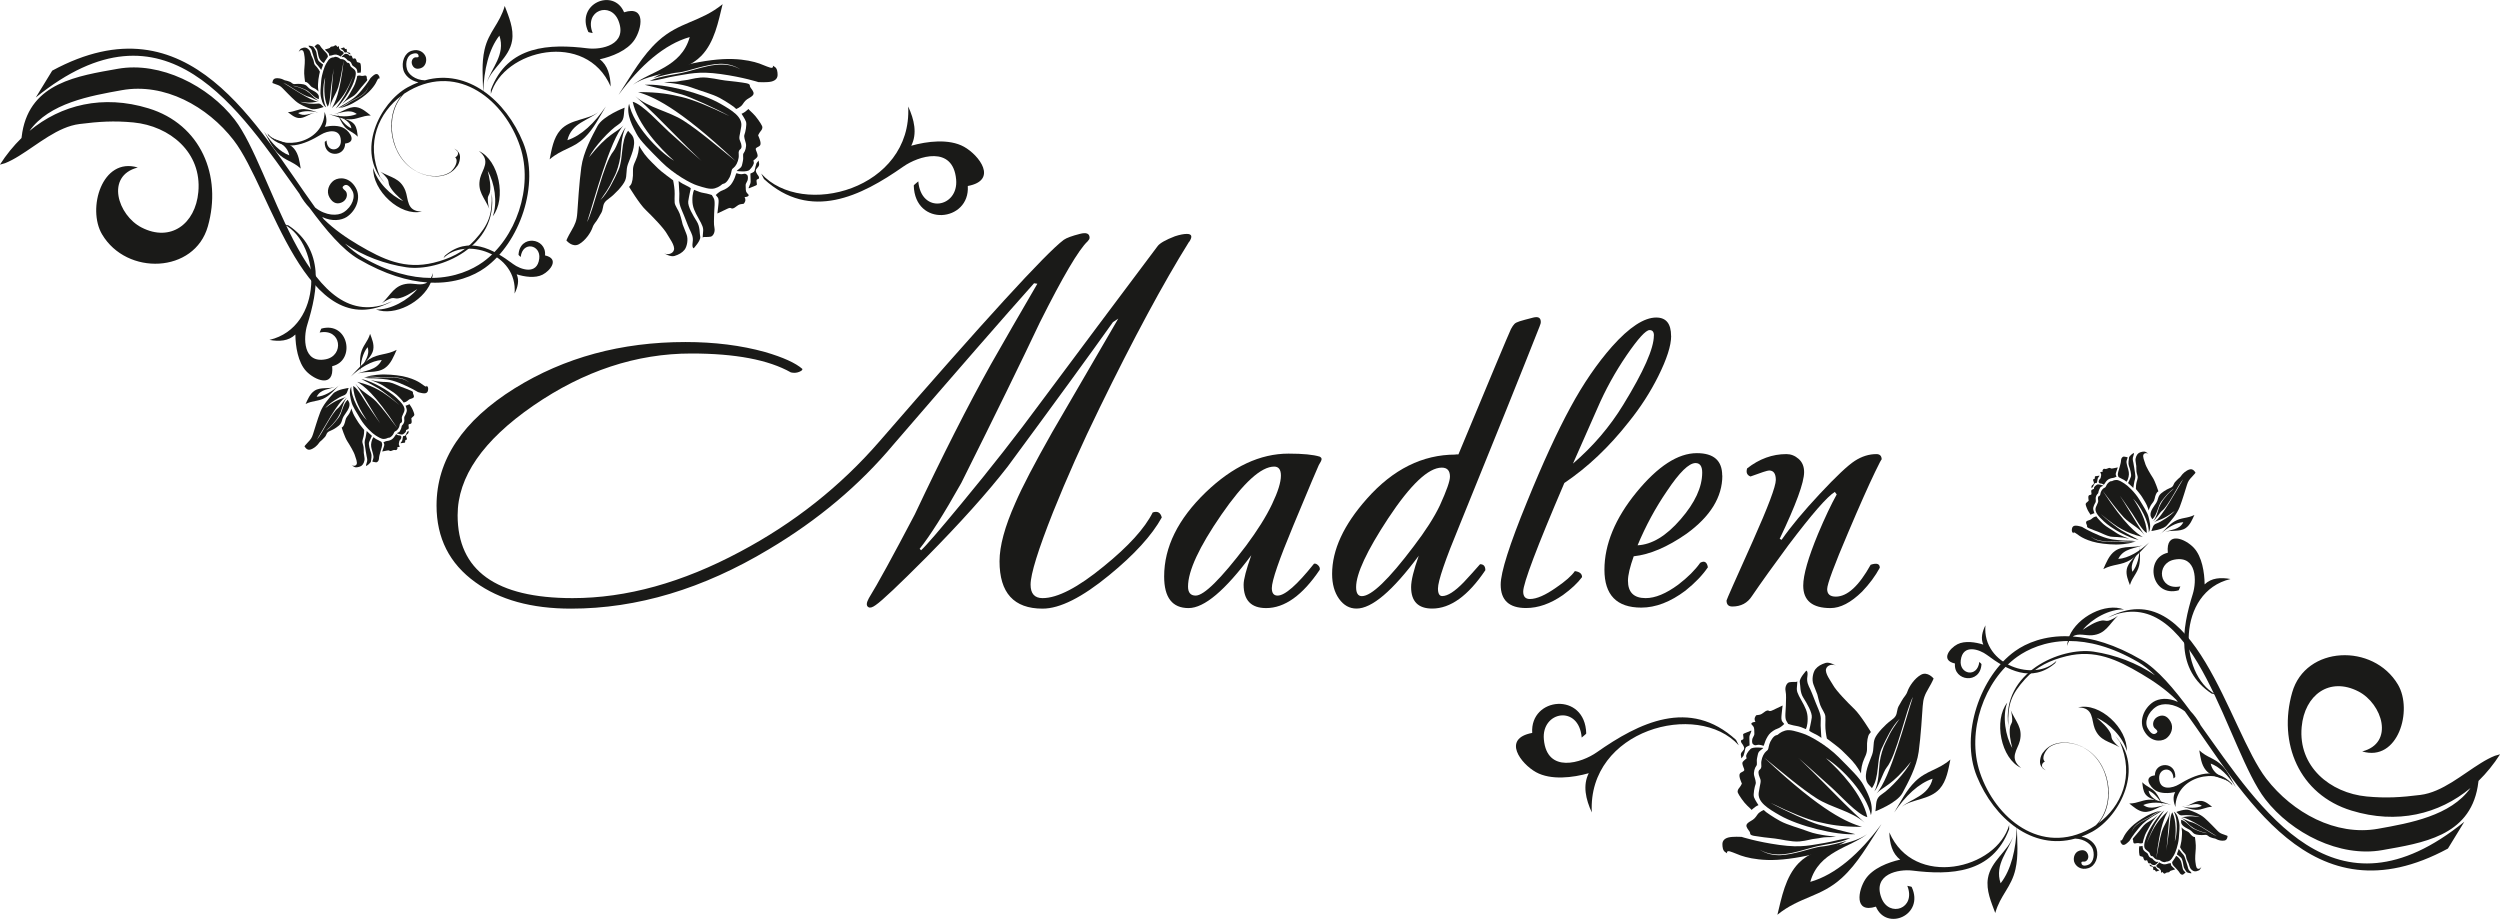 <svg width="185" height="68" viewBox="0 0 185 68" fill="none" xmlns="http://www.w3.org/2000/svg">
<g clip-path="url(#clip0_75_8770)">
<path fill-rule="evenodd" clip-rule="evenodd" d="M128.667 55.151C125.616 51.797 117.473 54.014 117.794 60.121C117.342 59.146 117.112 58.116 117.568 57.217C116.399 57.55 114.768 57.752 113.664 57.141C112.545 56.52 111.12 54.661 113.383 54.236C113.213 51.565 117.302 51.166 117.382 54.277C117.403 54.297 117.056 54.56 117.046 54.58C116.841 52.13 114.051 52.625 114.246 54.721C114.477 57.272 117.041 56.459 118.16 55.671C121.271 53.489 125.034 51.605 128.466 54.752L128.667 55.146V55.151Z" fill="#1A1A18"/>
<path fill-rule="evenodd" clip-rule="evenodd" d="M148.688 61.02C147.764 64.343 141.613 65.778 139.811 61.595C139.831 62.404 140.022 63.171 140.619 63.611C139.731 63.808 138.577 64.252 138.045 65.055C137.503 65.868 137.172 67.616 138.818 67.091C139.586 68.929 142.441 67.732 141.462 65.631C141.467 65.611 141.151 65.56 141.141 65.55C141.813 67.252 139.796 67.924 139.229 66.454C138.542 64.671 140.514 64.298 141.517 64.424C144.307 64.767 147.433 64.676 148.678 61.353V61.02H148.688Z" fill="#1A1A18"/>
<path fill-rule="evenodd" clip-rule="evenodd" d="M163.951 51.383C161.201 49.898 161.061 43.797 165.06 42.847C164.342 42.716 163.64 42.756 163.143 43.246C163.133 42.367 162.952 41.191 162.345 40.539C161.728 39.877 160.258 39.241 160.419 40.903C158.667 41.297 159.194 44.231 161.216 43.686C161.231 43.696 161.337 43.403 161.347 43.393C159.731 43.721 159.51 41.681 160.9 41.413C162.586 41.085 162.556 43.024 162.265 43.959C161.457 46.55 160.97 49.535 163.655 51.323L163.946 51.388L163.951 51.383Z" fill="#1A1A18"/>
<path fill-rule="evenodd" clip-rule="evenodd" d="M159.064 40.114C158.583 40.619 158.206 41.089 157.67 41.422C156.972 41.852 156.38 41.72 155.647 42.114C155.858 41.645 156.069 41.079 156.516 40.766C157.143 40.321 158.016 40.594 158.613 40.316C158.051 40.609 157.148 40.538 156.751 41.362C157.509 41.301 158.307 40.821 159.064 40.119V40.114Z" fill="#1A1A18"/>
<path fill-rule="evenodd" clip-rule="evenodd" d="M158.347 40.428C158.352 40.943 158.397 41.387 158.297 41.847C158.156 42.448 157.79 42.696 157.614 43.297C157.484 42.943 157.308 42.544 157.378 42.14C157.474 41.574 158.056 41.241 158.221 40.771C158.086 41.226 157.589 41.68 157.8 42.312C158.156 41.872 158.322 41.196 158.352 40.428H158.347Z" fill="#1A1A18"/>
<path d="M162.471 34.988C162.471 34.988 162.315 34.654 162.039 34.735C161.763 34.811 161.508 35.059 161.407 35.21C161.312 35.362 161.237 35.367 161.096 35.523C160.956 35.685 160.93 35.665 160.86 35.831C160.79 35.993 160.755 36.048 160.534 36.134C160.313 36.22 159.932 36.463 159.807 36.634C159.681 36.806 159.696 37.008 159.561 37.215C159.405 37.458 159.094 37.816 159.139 38.14C159.154 38.256 159.23 38.331 159.27 38.428C159.651 38.094 159.666 37.448 159.967 37.069C160.213 36.761 160.539 36.346 160.875 36.15C160.348 36.599 160.374 36.65 160.163 36.882C160.022 37.044 159.867 37.326 159.776 37.538C159.686 37.766 159.576 38.306 159.33 38.564C159.511 38.463 159.832 37.917 159.982 37.806C160.449 37.463 161.196 35.852 161.553 35.463C161.111 36.185 160.012 38.256 159.395 38.655C159.711 38.458 160.022 38.513 160.93 37.811C160.644 38.15 159.932 38.614 159.586 38.736C159.295 38.837 159.315 39.044 159.199 39.296C159.199 39.296 160.067 39.195 160.348 38.877C160.634 38.559 161.086 38.059 161.297 37.518C161.508 36.978 161.743 36.16 161.834 35.887C161.919 35.609 162.009 35.488 162.2 35.291C162.391 35.094 162.466 34.983 162.466 34.983L162.471 34.988Z" fill="#1A1A18"/>
<path d="M159.009 39.397C159.039 38.604 158.357 37.397 157.85 36.902C158.256 37.483 158.874 38.564 158.859 39.443C158.517 39.261 158.031 38.357 157.81 38.033C157.524 37.619 156.872 36.66 156.571 36.261C156.32 35.927 156.435 36.099 156.244 35.796C157.072 36.846 157.93 38.508 158.708 39.619C158.322 39.064 157.614 38.761 157.158 38.281C156.686 37.781 156.149 37.044 155.592 36.311C157.293 38.912 158.096 39.453 158.573 39.746C157.78 39.549 157.408 39.367 157.022 39.165C156.636 38.963 156.084 38.564 155.437 38.023C155.878 38.438 156.731 39.104 156.992 39.256C157.414 39.498 157.945 39.791 158.267 39.953C157.544 39.821 156.259 39.13 155.672 38.569C155.291 38.205 154.96 37.867 155.095 37.533C155.231 37.195 155.291 37.17 155.261 37.003C155.231 36.846 155.256 36.74 155.316 36.715C155.376 36.685 155.411 36.67 155.432 36.523C155.452 36.377 155.562 36.215 155.657 36.139C155.753 36.069 155.783 36.094 155.828 36.013C155.868 35.932 155.903 35.821 156.044 35.7C156.184 35.579 156.244 35.614 156.285 35.604C156.325 35.589 156.41 35.528 156.596 35.518C156.781 35.508 156.997 35.649 157.213 35.786C157.439 35.922 157.986 36.427 158.317 36.978C158.653 37.528 158.924 37.958 158.989 38.24C159.049 38.483 159.22 39.023 159.009 39.397Z" fill="#1A1A18"/>
<path d="M155.136 38.215C155.136 38.215 154.97 38.235 154.865 38.326C154.764 38.417 154.704 38.462 154.579 38.498C154.453 38.533 154.358 38.574 154.368 38.675C154.378 38.776 154.453 38.877 154.443 38.932C154.433 38.988 154.443 39.013 154.554 39.074C154.669 39.129 155.146 39.316 155.306 39.371C155.462 39.422 155.883 39.654 156.169 39.705C156.46 39.75 156.621 39.725 156.791 39.75C156.962 39.781 157.037 39.755 157.238 39.806C157.439 39.856 157.549 39.867 157.549 39.867C157.549 39.867 156.917 39.649 156.596 39.427C156.275 39.2 155.893 39.003 155.647 38.781C155.402 38.558 155.211 38.326 155.211 38.326L155.141 38.225L155.136 38.215Z" fill="#1A1A18"/>
<path d="M154.096 38.998C154.096 38.998 153.77 38.892 153.605 38.897C153.439 38.897 153.359 38.977 153.334 39.089C153.309 39.195 153.299 39.326 153.364 39.397L153.429 39.467C153.429 39.467 153.414 39.392 153.479 39.397C153.544 39.397 153.72 39.548 153.906 39.669C154.091 39.791 154.392 39.947 154.829 40.074C155.286 40.21 155.918 40.286 156.585 40.296C156.786 40.296 157.403 40.276 157.91 40.114C157.759 40.129 157.207 40.134 156.971 40.094C156.731 40.053 156.415 40.084 156.154 40.084C155.622 40.084 155.07 40.084 154.643 39.629C155.16 40.129 155.883 40.058 156.595 40.043C157.097 40.033 157.554 40.149 158.06 40.053C157.744 39.988 157.388 40.023 157.062 39.993C156.59 39.947 156.204 39.972 155.406 39.649C154.603 39.321 154.096 39.008 154.096 39.008V38.998Z" fill="#1A1A18"/>
<path d="M155.652 35.943C155.652 35.943 155.29 35.791 155.175 35.867C155.06 35.938 154.954 36.039 154.954 36.109V36.175C154.954 36.175 154.924 36.18 154.839 36.225C154.753 36.271 154.748 36.291 154.753 36.392C154.753 36.493 154.794 36.559 154.753 36.594C154.718 36.63 154.623 36.614 154.573 36.665C154.528 36.721 154.528 36.822 154.543 36.912C154.558 37.008 154.563 37.044 154.563 37.044C154.563 37.044 154.503 37.12 154.447 37.16C154.392 37.2 154.327 37.251 154.342 37.347C154.357 37.443 154.483 37.766 154.573 37.892C154.663 38.019 154.698 38.094 154.698 38.094C154.698 38.094 154.869 38.003 154.929 37.993L154.989 37.983C154.989 37.983 154.904 37.766 154.894 37.655C154.879 37.539 155.009 37.266 155.06 37.195C155.11 37.125 155.08 36.983 155.08 36.862C155.08 36.741 155.17 36.584 155.235 36.534C155.3 36.483 155.265 36.387 155.336 36.246C155.406 36.104 155.416 36.044 155.506 36.008C155.601 35.973 155.647 35.938 155.647 35.938L155.652 35.943Z" fill="#1A1A18"/>
<path d="M159.019 33.619C159.019 33.619 158.818 33.407 158.652 33.417C158.487 33.427 158.351 33.463 158.236 33.549C158.12 33.635 158 33.897 158.03 34.099C158.06 34.306 158.085 34.488 158.085 34.488C158.085 34.488 158.085 34.771 158.1 34.907C158.115 35.044 158.206 35.241 158.191 35.352C158.176 35.463 158.15 35.529 158.11 35.675C158.07 35.822 158.05 36.069 158.055 36.185C158.055 36.185 158.431 36.635 158.502 36.761C158.572 36.887 158.778 37.18 158.873 37.407C158.968 37.635 159.003 37.776 159.003 37.776C159.003 37.776 159.054 37.574 159.164 37.387C159.274 37.206 159.4 37.13 159.445 36.897C159.49 36.665 159.576 36.468 159.646 36.413L159.721 36.357C159.721 36.357 159.49 35.635 159.31 35.357C159.129 35.079 158.798 34.529 158.733 34.271C158.692 34.124 158.532 33.786 158.622 33.63C158.702 33.493 158.918 33.508 159.019 33.614V33.619Z" fill="#1A1A18"/>
<path d="M157.885 33.518C157.885 33.518 157.549 33.735 157.544 33.881C157.544 34.023 157.458 34.245 157.544 34.483C157.624 34.72 157.749 35.114 157.684 35.286C157.619 35.457 157.479 35.74 157.479 35.74C157.479 35.74 157.484 35.77 157.639 35.897C157.795 36.023 157.86 36.114 157.86 36.114C157.86 36.114 157.9 35.856 157.94 35.649C157.98 35.442 158.056 35.382 157.995 35.028C157.935 34.669 157.91 34.422 157.87 34.245C157.83 34.063 157.79 33.937 157.87 33.735C157.95 33.533 157.885 33.513 157.885 33.513V33.518Z" fill="#1A1A18"/>
<path d="M157.418 33.836C157.418 33.836 157.248 33.79 157.162 33.785C157.077 33.785 156.957 33.901 156.957 34.063C156.952 34.225 156.896 34.391 156.846 34.583C156.796 34.78 156.691 35.033 156.726 35.164L156.766 35.295C156.766 35.295 156.916 35.391 157.037 35.442C157.157 35.492 157.228 35.543 157.293 35.598L157.363 35.649C157.363 35.649 157.458 35.543 157.514 35.29C157.574 35.033 157.524 34.846 157.438 34.558C157.358 34.27 157.338 34.174 157.388 34.033C157.443 33.886 157.448 33.831 157.448 33.831L157.408 33.846L157.418 33.836Z" fill="#1A1A18"/>
<path d="M156.721 34.578C156.721 34.578 156.656 34.75 156.621 34.866C156.586 34.982 156.536 35.088 156.581 35.174L156.626 35.265C156.626 35.265 156.47 35.361 156.345 35.371C156.214 35.381 156.069 35.437 155.984 35.502C155.893 35.568 155.788 35.705 155.763 35.76C155.733 35.816 155.688 35.871 155.688 35.871C155.688 35.871 155.552 35.775 155.457 35.78C155.356 35.78 155.341 35.74 155.341 35.74C155.341 35.74 155.271 35.709 155.311 35.578C155.351 35.442 155.442 35.447 155.457 35.326C155.472 35.204 155.512 35.144 155.467 35.053L155.422 34.967C155.422 34.967 155.427 34.911 155.512 34.916H155.597C155.597 34.916 155.552 34.831 155.622 34.745C155.698 34.654 155.698 34.704 155.813 34.704C155.928 34.704 156.014 34.624 156.109 34.624C156.209 34.624 156.144 34.699 156.34 34.664C156.53 34.624 156.721 34.588 156.721 34.588V34.578Z" fill="#1A1A18"/>
<path d="M155.331 35.2C155.331 35.2 155.13 35.23 155.07 35.241C155.009 35.251 155.024 35.276 155.019 35.331C155.009 35.392 155.019 35.453 154.949 35.453C154.884 35.453 154.874 35.513 154.904 35.579C154.934 35.645 154.984 35.766 154.924 35.827C154.864 35.887 154.774 35.902 154.769 36.013V36.124L154.849 36.059C154.849 36.059 154.859 36.069 154.924 35.928C154.994 35.786 154.989 35.756 155.08 35.741L155.17 35.725C155.17 35.725 155.195 35.64 155.215 35.498C155.235 35.362 155.265 35.352 155.315 35.281L155.366 35.205H155.326L155.331 35.2Z" fill="#1A1A18"/>
<path fill-rule="evenodd" clip-rule="evenodd" d="M159.882 39.519C160.238 39.155 160.519 38.817 160.911 38.584C161.423 38.276 161.849 38.382 162.386 38.105C162.23 38.443 162.07 38.852 161.739 39.079C161.282 39.392 160.645 39.185 160.203 39.382C160.615 39.175 161.272 39.236 161.568 38.64C161.016 38.675 160.429 39.014 159.872 39.519H159.882Z" fill="#1A1A18"/>
<path fill-rule="evenodd" clip-rule="evenodd" d="M149.244 61.151C149.27 62.308 149.375 63.298 149.144 64.323C148.843 65.662 148.025 66.228 147.649 67.561C147.358 66.778 146.956 65.884 147.107 64.985C147.313 63.722 148.602 62.965 148.963 61.914C148.662 62.934 147.569 63.95 148.045 65.364C148.823 64.369 149.189 62.859 149.244 61.151Z" fill="#1A1A18"/>
<path d="M143.088 50.211C143.088 50.211 142.646 49.656 142.15 49.933C141.658 50.211 141.276 50.812 141.161 51.145C141.046 51.484 140.905 51.524 140.704 51.898C140.509 52.272 140.454 52.252 140.393 52.595C140.333 52.938 140.283 53.065 139.907 53.333C139.53 53.605 138.903 54.252 138.743 54.636C138.582 55.02 138.697 55.398 138.532 55.858C138.341 56.398 137.91 57.232 138.14 57.833C138.221 58.045 138.396 58.156 138.522 58.323C139.104 57.505 138.848 56.257 139.244 55.388C139.576 54.676 140.012 53.737 140.569 53.196C139.771 54.312 139.826 54.398 139.535 54.949C139.335 55.322 139.164 55.939 139.099 56.393C139.029 56.873 139.049 57.964 138.697 58.57C138.998 58.287 139.37 57.09 139.606 56.807C140.343 55.929 141.056 52.484 141.557 51.57C141.036 53.161 139.862 57.661 138.858 58.717C139.375 58.186 139.997 58.146 141.417 56.358C141.021 57.146 139.872 58.378 139.259 58.772C138.743 59.106 138.873 59.489 138.778 60.035C138.778 60.035 140.388 59.424 140.785 58.676C141.186 57.929 141.828 56.762 141.984 55.626C142.14 54.489 142.24 52.817 142.28 52.247C142.32 51.676 142.441 51.398 142.717 50.928C142.993 50.459 143.088 50.211 143.088 50.211Z" fill="#1A1A18"/>
<path d="M138.447 60.318C138.151 58.782 136.305 56.812 135.12 56.105C136.159 57.025 137.82 58.782 138.181 60.469C137.454 60.292 136.119 58.797 135.547 58.287C134.814 57.636 133.148 56.115 132.391 55.499C131.764 54.984 132.065 55.257 131.563 54.767C133.625 56.378 136.003 59.141 137.985 60.878C136.992 60.005 135.507 59.772 134.418 59.07C133.289 58.343 131.929 57.191 130.549 56.065C134.96 60.207 136.736 60.853 137.78 61.187C136.179 61.187 135.391 61.02 134.553 60.823C133.725 60.631 132.491 60.126 131.016 59.408C132.045 59.984 133.971 60.848 134.543 61.01C135.462 61.272 136.611 61.565 137.293 61.727C135.853 61.823 133.093 61.126 131.713 60.338C130.82 59.828 130.038 59.348 130.148 58.636C130.253 57.929 130.359 57.843 130.228 57.555C130.098 57.262 130.098 57.055 130.203 56.969C130.303 56.883 130.364 56.833 130.334 56.545C130.308 56.262 130.444 55.888 130.594 55.706C130.745 55.519 130.82 55.555 130.86 55.378C130.901 55.206 130.921 54.974 131.131 54.676C131.342 54.373 131.473 54.418 131.543 54.378C131.613 54.332 131.744 54.171 132.1 54.065C132.456 53.959 132.923 54.125 133.404 54.277C133.891 54.423 135.161 55.13 136.049 56.019C136.937 56.908 137.644 57.6 137.9 58.105C138.121 58.54 138.693 59.494 138.452 60.308L138.447 60.318Z" fill="#1A1A18"/>
<path d="M130.513 59.944C130.513 59.944 130.197 60.061 130.047 60.283C129.896 60.51 129.801 60.621 129.57 60.748C129.344 60.874 129.184 60.995 129.249 61.187C129.314 61.374 129.5 61.525 129.505 61.636C129.515 61.748 129.535 61.798 129.776 61.849C130.017 61.899 131.015 62.026 131.341 62.051C131.668 62.076 132.571 62.318 133.148 62.268C133.725 62.217 134.016 62.086 134.357 62.061C134.698 62.031 134.824 61.95 135.235 61.95C135.641 61.95 135.862 61.914 135.862 61.914C135.862 61.914 134.558 61.813 133.84 61.535C133.123 61.263 132.305 61.061 131.738 60.758C131.171 60.45 130.699 60.101 130.699 60.101L130.518 59.94L130.513 59.944Z" fill="#1A1A18"/>
<path d="M128.883 61.929C128.883 61.929 128.211 61.889 127.895 61.975C127.578 62.061 127.458 62.248 127.458 62.47C127.458 62.687 127.493 62.94 127.654 63.046L127.814 63.152C127.814 63.152 127.744 63.015 127.879 62.99C128.01 62.96 128.406 63.162 128.818 63.308C129.229 63.45 129.876 63.606 130.765 63.637C131.698 63.672 132.942 63.515 134.212 63.207C134.598 63.116 135.767 62.773 136.66 62.222C136.374 62.318 135.331 62.596 134.864 62.636C134.382 62.677 133.79 62.884 133.294 63.01C132.28 63.263 131.226 63.531 130.208 62.869C131.417 63.571 132.767 63.091 134.121 62.712C135.075 62.445 136.003 62.445 136.921 62.02C136.284 62.051 135.622 62.288 134.989 62.384C134.066 62.52 133.344 62.763 131.668 62.525C129.992 62.293 128.878 61.929 128.878 61.929H128.883Z" fill="#1A1A18"/>
<path d="M130.484 55.347C130.484 55.347 129.731 55.236 129.535 55.428C129.34 55.625 129.189 55.863 129.219 55.994L129.249 56.125C129.249 56.125 129.194 56.151 129.054 56.282C128.913 56.413 128.913 56.454 128.968 56.645C129.023 56.837 129.114 56.944 129.059 57.029C129.003 57.115 128.813 57.135 128.747 57.257C128.682 57.378 128.737 57.575 128.803 57.747C128.873 57.918 128.898 57.989 128.898 57.989C128.898 57.989 128.818 58.161 128.727 58.272C128.642 58.378 128.537 58.504 128.607 58.676C128.677 58.848 129.064 59.408 129.289 59.61C129.515 59.807 129.616 59.934 129.616 59.934C129.616 59.934 129.907 59.676 130.017 59.631L130.127 59.58C130.127 59.58 129.871 59.206 129.796 58.994C129.721 58.782 129.846 58.196 129.912 58.035C129.972 57.873 129.861 57.62 129.806 57.388C129.746 57.156 129.856 56.807 129.962 56.681C130.067 56.555 129.962 56.383 130.027 56.08C130.097 55.777 130.087 55.661 130.253 55.544C130.413 55.433 130.484 55.347 130.484 55.347Z" fill="#1A1A18"/>
<path d="M135.877 49.271C135.877 49.271 135.396 48.958 135.085 49.059C134.768 49.16 134.528 49.291 134.347 49.514C134.166 49.736 134.046 50.286 134.202 50.67C134.357 51.049 134.482 51.388 134.482 51.388C134.482 51.388 134.608 51.928 134.703 52.186C134.794 52.438 135.055 52.777 135.075 52.999C135.09 53.221 135.08 53.357 135.075 53.655C135.065 53.953 135.14 54.438 135.19 54.656C135.19 54.656 136.108 55.327 136.304 55.534C136.5 55.741 137.021 56.206 137.302 56.59C137.583 56.979 137.714 57.231 137.714 57.231C137.714 57.231 137.714 56.817 137.849 56.413C137.98 56.009 138.18 55.802 138.16 55.337C138.14 54.873 138.216 54.453 138.331 54.312L138.446 54.171C138.446 54.171 137.684 52.903 137.212 52.458C136.745 52.009 135.867 51.115 135.627 50.665C135.481 50.398 135.029 49.827 135.13 49.493C135.225 49.191 135.647 49.115 135.887 49.276L135.877 49.271Z" fill="#1A1A18"/>
<path d="M133.669 49.625C133.669 49.625 133.127 50.206 133.183 50.479C133.243 50.751 133.183 51.211 133.444 51.625C133.705 52.039 134.121 52.736 134.071 53.1C134.021 53.459 133.88 54.065 133.88 54.065C133.88 54.065 133.905 54.12 134.261 54.292C134.618 54.459 134.783 54.605 134.783 54.605C134.783 54.605 134.743 54.095 134.728 53.681C134.713 53.267 134.833 53.12 134.557 52.469C134.277 51.822 134.126 51.358 133.97 51.029C133.815 50.706 133.679 50.479 133.745 50.059C133.805 49.64 133.669 49.63 133.669 49.63V49.625Z" fill="#1A1A18"/>
<path d="M132.918 50.463C132.918 50.463 132.576 50.453 132.406 50.489C132.235 50.524 132.07 50.817 132.13 51.125C132.195 51.438 132.16 51.777 132.155 52.176C132.15 52.575 132.055 53.115 132.19 53.342L132.326 53.57C132.326 53.57 132.657 53.681 132.908 53.716C133.158 53.757 133.314 53.822 133.475 53.888L133.635 53.954C133.635 53.954 133.771 53.706 133.766 53.191C133.766 52.676 133.585 52.332 133.299 51.822C133.013 51.312 132.938 51.14 132.973 50.837C133.008 50.539 132.998 50.418 132.998 50.418L132.928 50.463H132.918Z" fill="#1A1A18"/>
<path d="M131.914 52.216C131.914 52.216 131.864 52.575 131.844 52.817C131.824 53.054 131.784 53.277 131.909 53.423L132.034 53.575C132.034 53.575 131.789 53.832 131.548 53.913C131.307 53.994 131.056 54.171 130.915 54.342C130.775 54.514 130.629 54.822 130.599 54.944C130.569 55.065 130.504 55.191 130.504 55.191C130.504 55.191 130.208 55.075 130.022 55.13C129.837 55.186 129.781 55.105 129.781 55.105C129.781 55.105 129.636 55.085 129.656 54.802C129.671 54.524 129.842 54.489 129.822 54.252C129.802 54.019 129.847 53.873 129.721 53.726L129.596 53.58C129.596 53.58 129.586 53.474 129.746 53.443L129.907 53.413C129.907 53.413 129.781 53.267 129.877 53.059C129.972 52.852 130.002 52.948 130.223 52.888C130.449 52.832 130.564 52.64 130.755 52.585C130.941 52.529 130.86 52.716 131.206 52.544C131.553 52.378 131.904 52.211 131.904 52.211L131.914 52.216Z" fill="#1A1A18"/>
<path d="M129.546 54.08C129.546 54.08 129.174 54.227 129.064 54.277C128.954 54.328 128.994 54.363 129.004 54.479C129.014 54.595 129.059 54.712 128.928 54.742C128.798 54.772 128.808 54.893 128.893 55.005C128.979 55.116 129.124 55.323 129.044 55.469C128.959 55.616 128.793 55.686 128.828 55.904L128.863 56.121L128.999 55.949C128.999 55.949 129.019 55.969 129.094 55.666C129.164 55.363 129.139 55.308 129.305 55.232L129.47 55.156C129.47 55.156 129.47 54.979 129.455 54.702C129.435 54.424 129.49 54.404 129.551 54.237L129.611 54.075H129.536L129.546 54.08Z" fill="#1A1A18"/>
<path fill-rule="evenodd" clip-rule="evenodd" d="M140.168 60.126C140.685 59.262 141.071 58.479 141.718 57.837C142.561 57.004 143.424 56.994 144.328 56.206C144.177 56.933 144.057 57.787 143.53 58.378C142.792 59.201 141.488 59.115 140.735 59.701C141.427 59.1 142.712 58.908 143.013 57.625C141.979 57.964 141.006 58.893 140.168 60.126Z" fill="#1A1A18"/>
<path fill-rule="evenodd" clip-rule="evenodd" d="M139.214 61.01C138.226 62.51 137.488 63.879 136.294 64.97C134.734 66.394 133.188 66.344 131.527 67.692C131.843 66.409 132.119 64.889 133.098 63.874C134.473 62.454 136.791 62.712 138.171 61.722C136.891 62.737 134.588 62.995 133.961 65.258C135.832 64.732 137.629 63.146 139.204 61.015L139.214 61.01Z" fill="#1A1A18"/>
<path fill-rule="evenodd" clip-rule="evenodd" d="M160.659 59.56C160.142 59.394 159.716 59.207 159.224 59.177C158.587 59.141 158.216 59.459 157.568 59.459C157.879 59.707 158.226 60.025 158.647 60.076C159.239 60.146 159.756 59.626 160.273 59.591C159.776 59.601 159.169 59.995 158.602 59.571C159.154 59.328 159.881 59.353 160.654 59.56H160.659Z" fill="#1A1A18"/>
<path fill-rule="evenodd" clip-rule="evenodd" d="M160.048 59.616C159.872 59.253 159.747 58.924 159.511 58.641C159.205 58.278 158.859 58.237 158.527 57.884C158.562 58.182 158.578 58.525 158.768 58.783C159.034 59.142 159.556 59.157 159.837 59.424C159.581 59.157 159.074 59.03 158.999 58.505C159.4 58.682 159.757 59.091 160.048 59.616Z" fill="#1A1A18"/>
<path d="M164.839 61.858C164.839 61.858 164.844 62.146 164.628 62.197C164.408 62.247 164.142 62.172 164.021 62.101C163.901 62.03 163.851 62.055 163.695 62C163.54 61.939 163.529 61.959 163.424 61.874C163.319 61.788 163.274 61.763 163.093 61.788C162.907 61.808 162.556 61.788 162.411 61.717C162.265 61.646 162.205 61.5 162.034 61.404C161.839 61.293 161.497 61.161 161.417 60.919C161.387 60.833 161.417 60.752 161.407 60.666C161.788 60.757 162.029 61.202 162.37 61.353C162.651 61.48 163.023 61.641 163.329 61.651C162.802 61.535 162.802 61.495 162.571 61.409C162.416 61.353 162.21 61.212 162.069 61.096C161.924 60.969 161.658 60.636 161.397 60.55C161.558 60.55 161.974 60.813 162.12 60.833C162.566 60.894 163.655 61.737 164.041 61.879C163.479 61.545 161.984 60.505 161.412 60.464C161.703 60.485 161.899 60.323 162.782 60.469C162.461 60.343 161.798 60.288 161.517 60.333C161.277 60.373 161.216 60.222 161.051 60.086C161.051 60.086 161.693 59.828 162.004 59.944C162.315 60.06 162.802 60.232 163.143 60.535C163.479 60.833 163.931 61.313 164.091 61.475C164.247 61.636 164.357 61.687 164.558 61.752C164.764 61.818 164.854 61.868 164.854 61.868L164.839 61.858Z" fill="#1A1A18"/>
<path d="M160.871 60.086C161.172 60.631 161.116 61.733 160.936 62.273C161.016 61.712 161.071 60.722 160.75 60.111C160.575 60.364 160.554 61.182 160.509 61.495C160.454 61.894 160.339 62.813 160.263 63.202C160.203 63.531 160.228 63.364 160.198 63.652C160.409 62.596 160.429 61.111 160.585 60.04C160.509 60.576 160.118 61.056 159.967 61.566C159.812 62.096 159.696 62.818 159.561 63.541C159.842 61.076 160.213 60.389 160.444 60.005C159.957 60.444 159.762 60.712 159.561 61C159.36 61.288 159.114 61.778 158.854 62.399C159.014 61.945 159.38 61.152 159.511 60.944C159.722 60.611 159.993 60.207 160.158 59.97C159.701 60.338 159.044 61.308 158.828 61.924C158.688 62.323 158.578 62.682 158.788 62.869C158.999 63.051 159.054 63.051 159.089 63.172C159.124 63.298 159.175 63.359 159.23 63.354C159.28 63.354 159.31 63.354 159.375 63.445C159.441 63.536 159.576 63.617 159.666 63.627C159.757 63.642 159.772 63.611 159.827 63.652C159.882 63.692 159.947 63.758 160.088 63.788C160.228 63.824 160.258 63.773 160.289 63.763C160.319 63.758 160.404 63.768 160.534 63.702C160.67 63.637 160.765 63.46 160.876 63.278C160.981 63.101 161.187 62.536 161.232 62.025C161.272 61.515 161.312 61.111 161.262 60.884C161.217 60.692 161.152 60.248 160.871 60.066V60.086Z" fill="#1A1A18"/>
<path d="M158.572 62.383C158.572 62.383 158.447 62.434 158.346 62.408C158.246 62.383 158.186 62.373 158.085 62.398C157.985 62.424 157.905 62.434 157.875 62.353C157.845 62.277 157.865 62.181 157.84 62.146C157.814 62.11 157.804 62.09 157.87 62.009C157.93 61.929 158.201 61.615 158.291 61.514C158.381 61.419 158.592 61.095 158.778 60.954C158.964 60.812 159.089 60.767 159.194 60.686C159.305 60.6 159.365 60.59 159.485 60.479C159.606 60.368 159.681 60.317 159.681 60.317C159.681 60.317 159.315 60.706 159.164 60.989C159.019 61.272 158.823 61.555 158.728 61.802C158.632 62.05 158.582 62.287 158.582 62.287L158.567 62.388L158.572 62.383Z" fill="#1A1A18"/>
<path d="M157.574 62.232C157.574 62.232 157.383 62.429 157.262 62.489C157.147 62.55 157.062 62.525 157.007 62.459C156.951 62.393 156.896 62.307 156.921 62.232L156.941 62.156C156.941 62.156 156.956 62.217 157.002 62.186C157.047 62.161 157.117 61.989 157.202 61.833C157.293 61.676 157.448 61.454 157.709 61.196C157.98 60.929 158.396 60.636 158.858 60.378C158.999 60.297 159.44 60.08 159.847 60.004C159.736 60.055 159.35 60.257 159.199 60.373C159.044 60.494 158.813 60.595 158.632 60.691C158.261 60.893 157.875 61.105 157.734 61.585C157.92 61.04 158.452 60.812 158.958 60.555C159.315 60.373 159.591 60.115 159.977 59.994C159.776 60.161 159.515 60.272 159.3 60.418C158.989 60.631 158.708 60.757 158.261 61.292C157.814 61.823 157.569 62.242 157.569 62.242L157.574 62.232Z" fill="#1A1A18"/>
<path d="M159.731 63.778C159.731 63.778 159.53 64.02 159.425 64.015C159.314 64.015 159.209 63.98 159.184 63.929L159.159 63.884C159.159 63.884 159.139 63.894 159.064 63.889C158.988 63.889 158.978 63.879 158.943 63.803C158.908 63.732 158.913 63.672 158.873 63.661C158.833 63.651 158.773 63.697 158.722 63.677C158.672 63.656 158.637 63.586 158.617 63.515C158.592 63.444 158.587 63.414 158.587 63.414C158.587 63.414 158.517 63.384 158.461 63.373C158.406 63.363 158.346 63.353 158.321 63.283C158.296 63.212 158.276 62.934 158.286 62.813C158.306 62.692 158.301 62.626 158.301 62.626C158.301 62.626 158.451 62.626 158.502 62.611L158.547 62.596C158.547 62.596 158.562 62.778 158.597 62.863C158.627 62.949 158.813 63.091 158.878 63.121C158.938 63.151 158.968 63.262 159.008 63.343C159.049 63.429 159.169 63.505 159.234 63.515C159.299 63.525 159.309 63.606 159.41 63.677C159.51 63.747 159.535 63.788 159.611 63.778C159.691 63.767 159.731 63.778 159.731 63.778Z" fill="#1A1A18"/>
<path d="M162.903 64.126C162.903 64.126 162.837 64.353 162.717 64.409C162.597 64.464 162.491 64.495 162.381 64.474C162.27 64.459 162.095 64.323 162.045 64.166C161.995 64.01 161.949 63.873 161.949 63.873C161.949 63.873 161.849 63.676 161.814 63.575C161.774 63.474 161.769 63.298 161.719 63.227C161.668 63.156 161.628 63.116 161.548 63.03C161.468 62.944 161.367 62.777 161.327 62.697C161.327 62.697 161.433 62.242 161.438 62.126C161.443 62.01 161.483 61.727 161.468 61.53C161.453 61.338 161.428 61.222 161.428 61.222C161.428 61.222 161.533 61.343 161.678 61.434C161.819 61.52 161.934 61.525 162.045 61.671C162.16 61.818 162.286 61.924 162.356 61.934L162.426 61.944C162.426 61.944 162.516 62.535 162.486 62.803C162.461 63.065 162.421 63.58 162.461 63.782C162.486 63.904 162.491 64.202 162.612 64.272C162.717 64.338 162.863 64.242 162.898 64.131L162.903 64.126Z" fill="#1A1A18"/>
<path d="M162.15 64.627C162.15 64.627 161.839 64.601 161.788 64.5C161.738 64.399 161.603 64.278 161.578 64.081C161.553 63.884 161.497 63.561 161.392 63.465C161.287 63.369 161.091 63.227 161.091 63.227C161.091 63.227 161.086 63.202 161.146 63.056C161.211 62.909 161.226 62.818 161.226 62.818C161.226 62.818 161.342 62.985 161.447 63.111C161.548 63.243 161.623 63.253 161.703 63.526C161.783 63.798 161.854 63.98 161.889 64.121C161.924 64.263 161.939 64.369 162.069 64.475C162.195 64.586 162.155 64.627 162.155 64.627H162.15Z" fill="#1A1A18"/>
<path d="M161.709 64.581C161.709 64.581 161.608 64.677 161.548 64.717C161.488 64.752 161.363 64.712 161.302 64.601C161.242 64.49 161.147 64.394 161.041 64.278C160.936 64.161 160.77 64.02 160.755 63.914L160.735 63.808C160.735 63.808 160.806 63.681 160.871 63.601C160.936 63.52 160.966 63.454 161.001 63.394L161.031 63.333C161.031 63.333 161.137 63.368 161.267 63.525C161.398 63.681 161.433 63.833 161.473 64.065C161.518 64.298 161.538 64.368 161.623 64.454C161.709 64.535 161.739 64.576 161.739 64.576H161.704L161.709 64.581Z" fill="#1A1A18"/>
<path d="M160.96 64.329C160.96 64.329 160.855 64.233 160.785 64.167C160.719 64.101 160.649 64.046 160.649 63.965V63.884C160.649 63.884 160.509 63.874 160.418 63.914C160.323 63.955 160.203 63.97 160.117 63.96C160.032 63.945 159.906 63.894 159.866 63.864C159.826 63.834 159.776 63.813 159.776 63.813C159.776 63.813 159.716 63.93 159.646 63.965C159.575 64 159.58 64.041 159.58 64.041C159.58 64.041 159.54 64.086 159.62 64.167C159.696 64.248 159.756 64.207 159.811 64.288C159.866 64.364 159.917 64.394 159.917 64.475V64.556C159.917 64.556 159.937 64.591 159.997 64.556L160.052 64.521C160.052 64.521 160.052 64.601 160.132 64.637C160.213 64.672 160.198 64.637 160.283 64.591C160.363 64.546 160.448 64.571 160.519 64.536C160.589 64.5 160.519 64.47 160.664 64.425C160.81 64.379 160.96 64.334 160.96 64.334V64.329Z" fill="#1A1A18"/>
<path d="M159.771 64.419C159.771 64.419 159.621 64.474 159.576 64.49C159.531 64.505 159.531 64.484 159.505 64.444C159.475 64.409 159.46 64.358 159.415 64.383C159.37 64.409 159.34 64.373 159.34 64.313C159.34 64.257 159.33 64.151 159.27 64.131C159.204 64.111 159.139 64.131 159.094 64.06L159.049 63.984L159.134 63.999C159.134 63.999 159.134 63.989 159.234 64.06C159.335 64.131 159.34 64.156 159.41 64.131L159.48 64.111C159.48 64.111 159.525 64.161 159.591 64.252C159.656 64.343 159.676 64.333 159.736 64.363L159.796 64.398L159.771 64.419Z" fill="#1A1A18"/>
<path fill-rule="evenodd" clip-rule="evenodd" d="M161.442 59.666C161.819 59.783 162.135 59.914 162.491 59.929C162.958 59.949 163.219 59.712 163.695 59.702C163.464 59.525 163.209 59.298 162.903 59.267C162.471 59.222 162.1 59.606 161.723 59.636C162.085 59.626 162.521 59.333 162.938 59.636C162.536 59.818 162.009 59.808 161.442 59.666Z" fill="#1A1A18"/>
<path fill-rule="evenodd" clip-rule="evenodd" d="M165.21 58.13C164.142 56.782 161.011 57.403 160.981 59.721C160.835 59.343 160.775 58.949 160.966 58.615C160.514 58.711 159.897 58.747 159.495 58.484C159.089 58.221 158.592 57.479 159.46 57.378C159.46 56.363 161.016 56.322 160.971 57.499C160.976 57.504 160.84 57.6 160.835 57.605C160.815 56.676 159.751 56.787 159.776 57.585C159.801 58.555 160.79 58.317 161.231 58.05C162.461 57.307 163.926 56.696 165.145 57.974L165.21 58.13Z" fill="#1A1A18"/>
<path fill-rule="evenodd" clip-rule="evenodd" d="M165.442 58.237C165.11 57.646 164.875 57.115 164.453 56.676C163.911 56.1 163.329 56.075 162.747 55.524C162.832 56.014 162.893 56.59 163.234 56.994C163.71 57.56 164.584 57.53 165.07 57.944C164.619 57.53 163.766 57.368 163.59 56.504C164.272 56.752 164.905 57.398 165.437 58.237H165.442Z" fill="#1A1A18"/>
<path fill-rule="evenodd" clip-rule="evenodd" d="M169.621 51.242C168.557 54.974 170.123 58.798 174.017 59.985C177.378 61.015 180.484 60.253 182.817 58.313C181.362 60.369 178.332 60.909 175.978 61.328C172.842 61.889 169.656 60.142 167.709 57.626C164.915 54.01 162.391 42.231 155.958 45.716L156.58 45.464C162.541 43.595 164.834 55.52 167.629 59.141C169.571 61.657 173.143 63.47 176.285 62.909C179.245 62.384 182.717 61.889 183.349 58.217L183.41 57.788C184.002 57.207 184.539 56.55 185.005 55.818L184.629 55.924C184.288 56.06 183.941 56.247 183.59 56.465V56.419C183.59 56.419 183.59 56.449 183.59 56.465C182.195 57.323 180.72 58.621 179.119 58.823C177.684 59.005 176.566 59.076 175.125 58.939C172.431 58.677 170.053 56.727 170.324 53.792C170.539 51.419 172.381 50.065 174.523 51.166C176.285 52.07 177.218 54.985 174.804 55.606C177.459 56.404 178.568 52.55 177.449 50.661C175.622 47.575 170.61 47.772 169.621 51.242ZM162.812 53.611H162.822C162.596 53.217 162.356 52.898 162.11 52.641C160.855 50.944 159.661 49.525 158.457 48.822C156.5 47.681 154.804 47.201 153.384 47.1C153.796 46.822 154.347 47.05 154.814 47.009C155.828 46.918 156.058 46.201 156.736 45.555C156.615 45.671 156.164 45.913 156.003 45.938C155.833 45.969 155.722 45.888 155.542 45.918C155.055 45.999 154.573 46.312 154.122 46.61C154.784 45.797 156.099 45.054 157.177 45.1C155.803 44.575 153.74 45.64 153.123 47.085C151.297 47.014 149.947 47.585 149.114 48.181C146.555 50.009 145.02 54.353 146.289 57.454C147.569 60.581 150.399 62.94 153.56 62.056C154.287 62.081 154.779 62.505 154.884 62.879C155.035 63.399 154.839 63.92 154.493 64.01C154.147 64.127 154.041 64 154.026 63.874C153.996 63.753 154.112 63.753 154.207 63.758C154.393 63.783 154.598 63.556 154.518 63.263C154.428 62.98 154.212 62.839 153.866 62.955C153.535 63.061 153.404 63.44 153.484 63.758C153.585 64.101 153.991 64.42 154.538 64.243C155.075 64.076 155.311 63.404 155.15 62.819C155.05 62.465 154.684 62.041 154.036 61.909C154.302 61.808 154.568 61.687 154.834 61.541C156.911 60.389 158.708 56.773 156.535 54.469L156.856 54.883C158 57.434 156.942 59.702 155.276 60.929C156.656 59.318 156.124 56.293 154.162 55.313H154.152C156.154 56.343 156.641 59.51 155.095 61.066C154.97 61.152 154.844 61.227 154.709 61.303C151.031 63.359 147.644 60.546 146.515 57.166C145.496 54.136 146.836 50.343 149.27 48.605C150.047 48.05 151.317 47.454 153.023 47.434C152.993 47.555 152.968 47.676 152.963 47.797C153.008 47.651 153.058 47.535 153.113 47.434C154.528 47.434 156.239 47.838 158.221 48.994C158.638 49.237 159.054 49.57 159.47 49.974C158.121 49.045 156.495 48.454 154.929 48.221C152.501 47.863 148.085 49.752 148.617 53.707C148.562 52.111 148.833 51.388 149.867 50.242C150.685 49.333 151.748 48.843 152.907 48.56C155.025 48.045 156.625 48.782 158.472 49.873C159.365 50.398 160.273 51.025 161.041 51.782C161.081 51.838 161.126 51.888 161.161 51.944C160.424 51.59 159.741 51.691 159.345 51.944C158.627 52.419 158.256 53.389 158.683 54.116C159.114 54.868 159.852 54.929 160.283 54.656C160.665 54.389 160.88 53.843 160.619 53.394C160.349 52.914 159.977 52.858 159.616 53.07C159.255 53.308 159.26 53.767 159.491 53.924C159.606 54.02 159.721 54.136 159.581 54.237C159.445 54.363 159.215 54.394 158.949 53.919C158.658 53.474 158.924 52.707 159.571 52.292C160.012 52.005 160.885 52.02 161.678 52.641C165.978 58.586 171.001 68.284 181.147 62.793L182.361 60.808C172.732 68.612 167.308 59.904 162.817 53.631L162.812 53.611ZM157.383 55.581C157.448 53.894 155.381 51.954 153.78 52.348C154.945 52.348 154.759 53.282 155.005 53.899C155.381 54.838 156.079 54.848 156.851 55.298C156.711 55.217 156.37 54.858 156.299 54.712C156.224 54.56 156.259 54.429 156.184 54.267C155.968 53.828 155.552 53.459 155.16 53.121C156.068 53.51 157.107 54.54 157.383 55.581ZM151.171 55.697C151.071 55.838 151.006 56.005 150.981 56.172C150.94 56.358 150.951 56.545 151.041 56.697L151.061 56.717C151.111 56.808 151.186 56.889 151.282 56.949C151.292 56.949 151.297 56.959 151.302 56.965C151.302 56.965 151.327 56.975 151.342 56.98L151.387 57C151.352 56.985 151.322 56.959 151.292 56.939L151.151 56.798C151.151 56.798 151.141 56.783 151.136 56.778C151.061 56.621 151.131 56.449 151.317 56.358C151.021 56.071 151.402 55.495 151.653 55.293C151.653 55.293 151.643 55.293 151.643 55.298C152.36 54.798 153.394 54.919 154.147 55.298C154.137 55.293 154.127 55.283 154.117 55.278C153.193 54.818 151.859 54.732 151.181 55.697H151.171ZM151.653 55.293C151.663 55.288 151.663 55.293 151.653 55.293V55.293ZM148.612 53.757C148.612 53.757 148.607 53.707 148.602 53.681C148.602 53.717 148.602 53.747 148.602 53.782V53.757H148.612ZM148.903 53.368C148.873 53.54 148.773 53.621 148.743 53.798C148.662 54.282 148.783 54.838 148.908 55.353C148.402 54.48 148.161 53.005 148.537 51.994C147.513 53.303 148.06 56.146 149.566 56.828C148.632 56.106 149.315 55.469 149.47 54.823C149.706 53.838 149.149 53.394 148.793 52.555C148.858 52.707 148.928 53.207 148.898 53.368H148.903Z" fill="#1A1A18"/>
<path fill-rule="evenodd" clip-rule="evenodd" d="M152.184 48.893C150.634 50.489 146.67 49.272 146.921 46.276C146.685 46.746 146.56 47.246 146.765 47.701C146.198 47.519 145.401 47.393 144.849 47.675C144.287 47.963 143.564 48.852 144.668 49.1C144.543 50.408 146.55 50.671 146.63 49.14C146.64 49.13 146.474 48.994 146.469 48.984C146.329 50.181 144.969 49.898 145.095 48.867C145.245 47.615 146.489 48.059 147.031 48.463C148.527 49.585 150.343 50.57 152.079 49.08L152.184 48.888V48.893Z" fill="#1A1A18"/>
<path fill-rule="evenodd" clip-rule="evenodd" d="M56.333 12.85C59.384 16.204 67.527 13.986 67.206 7.88C67.658 8.855 67.889 9.885 67.432 10.784C68.601 10.451 70.232 10.249 71.336 10.86C72.455 11.481 73.88 13.34 71.617 13.764C71.787 16.436 67.698 16.835 67.618 13.724C67.598 13.704 67.944 13.441 67.954 13.421C68.16 15.87 70.949 15.375 70.754 13.279C70.523 10.729 67.959 11.542 66.84 12.33C63.729 14.512 59.966 16.396 56.534 13.249L56.333 12.855V12.85Z" fill="#1A1A18"/>
<path fill-rule="evenodd" clip-rule="evenodd" d="M36.312 6.981C37.236 3.657 43.387 2.223 45.189 6.405C45.169 5.597 44.978 4.829 44.381 4.389C45.269 4.192 46.423 3.748 46.955 2.945C47.497 2.132 47.828 0.384 46.182 0.909C45.414 -0.929 42.559 0.268 43.538 2.369C43.533 2.389 43.849 2.44 43.859 2.45C43.187 0.748 45.204 0.076 45.771 1.546C46.458 3.329 44.486 3.703 43.483 3.576C40.693 3.233 37.567 3.324 36.322 6.647V6.981H36.312Z" fill="#1A1A18"/>
<path fill-rule="evenodd" clip-rule="evenodd" d="M21.049 16.617C23.799 18.102 23.939 24.204 19.94 25.153C20.658 25.285 21.36 25.244 21.857 24.754C21.867 25.633 22.048 26.81 22.655 27.462C23.272 28.123 24.742 28.76 24.582 27.098C26.333 26.704 25.806 23.769 23.784 24.315C23.769 24.305 23.663 24.598 23.654 24.608C25.269 24.279 25.49 26.32 24.1 26.588C22.414 26.916 22.444 24.977 22.735 24.042C23.543 21.451 24.03 18.466 21.345 16.678L21.054 16.612L21.049 16.617Z" fill="#1A1A18"/>
<path fill-rule="evenodd" clip-rule="evenodd" d="M25.936 27.886C26.418 27.381 26.794 26.911 27.331 26.578C28.029 26.148 28.621 26.28 29.354 25.886C29.143 26.355 28.932 26.921 28.485 27.234C27.858 27.679 26.985 27.406 26.388 27.684C26.95 27.391 27.853 27.462 28.25 26.638C27.492 26.699 26.694 27.179 25.936 27.881V27.886Z" fill="#1A1A18"/>
<path fill-rule="evenodd" clip-rule="evenodd" d="M26.654 27.573C26.649 27.058 26.604 26.613 26.704 26.154C26.845 25.553 27.211 25.305 27.387 24.704C27.517 25.058 27.693 25.457 27.622 25.861C27.527 26.427 26.945 26.76 26.779 27.23C26.915 26.775 27.412 26.32 27.201 25.689C26.845 26.128 26.679 26.805 26.649 27.573H26.654Z" fill="#1A1A18"/>
<path d="M22.529 33.017C22.529 33.017 22.685 33.351 22.961 33.27C23.237 33.194 23.493 32.947 23.593 32.795C23.688 32.644 23.764 32.639 23.904 32.482C24.045 32.32 24.07 32.341 24.14 32.174C24.21 32.012 24.245 31.957 24.466 31.871C24.687 31.785 25.068 31.543 25.194 31.371C25.319 31.199 25.304 30.997 25.439 30.79C25.595 30.547 25.906 30.189 25.861 29.866C25.846 29.75 25.771 29.674 25.73 29.578C25.349 29.911 25.334 30.558 25.033 30.936C24.787 31.244 24.461 31.659 24.125 31.856C24.652 31.406 24.627 31.356 24.837 31.123C24.978 30.962 25.133 30.679 25.224 30.467C25.314 30.239 25.424 29.699 25.67 29.441C25.49 29.542 25.169 30.088 25.018 30.199C24.551 30.543 23.804 32.154 23.448 32.543C23.889 31.82 24.988 29.75 25.605 29.35C25.289 29.547 24.978 29.492 24.07 30.194C24.356 29.855 25.068 29.391 25.414 29.27C25.706 29.169 25.685 28.962 25.801 28.709C25.801 28.709 24.933 28.81 24.652 29.128C24.366 29.446 23.914 29.947 23.703 30.487C23.493 31.027 23.257 31.846 23.166 32.118C23.081 32.396 22.991 32.517 22.8 32.714C22.61 32.911 22.534 33.022 22.534 33.022L22.529 33.017Z" fill="#1A1A18"/>
<path d="M25.992 28.603C25.962 29.396 26.644 30.604 27.151 31.099C26.745 30.518 26.127 29.437 26.142 28.558C26.484 28.74 26.97 29.644 27.191 29.967C27.477 30.381 28.129 31.341 28.43 31.74C28.681 32.073 28.566 31.902 28.757 32.205C27.929 31.154 27.071 29.492 26.293 28.381C26.679 28.937 27.387 29.24 27.843 29.72C28.315 30.22 28.852 30.957 29.409 31.689C27.708 29.088 26.905 28.548 26.428 28.255C27.221 28.452 27.593 28.634 27.979 28.836C28.365 29.038 28.917 29.437 29.564 29.977C29.123 29.563 28.27 28.896 28.009 28.745C27.587 28.502 27.056 28.209 26.735 28.048C27.457 28.179 28.742 28.871 29.329 29.432C29.71 29.796 30.041 30.134 29.906 30.467C29.77 30.806 29.71 30.831 29.74 30.998C29.77 31.154 29.745 31.26 29.685 31.285C29.625 31.316 29.59 31.331 29.57 31.477C29.549 31.624 29.439 31.785 29.344 31.861C29.248 31.932 29.218 31.907 29.173 31.988C29.133 32.068 29.098 32.179 28.957 32.301C28.817 32.422 28.757 32.387 28.716 32.397C28.676 32.412 28.591 32.472 28.405 32.483C28.22 32.493 28.004 32.351 27.788 32.215C27.562 32.078 27.015 31.573 26.684 31.023C26.348 30.472 26.077 30.043 26.012 29.76C25.952 29.518 25.781 28.977 25.992 28.603Z" fill="#1A1A18"/>
<path d="M29.865 29.785C29.865 29.785 30.03 29.765 30.136 29.674C30.236 29.583 30.296 29.538 30.422 29.503C30.547 29.467 30.642 29.427 30.632 29.326C30.622 29.225 30.547 29.124 30.557 29.068C30.567 29.013 30.557 28.987 30.447 28.927C30.331 28.871 29.855 28.684 29.694 28.629C29.538 28.578 29.117 28.346 28.831 28.295C28.54 28.25 28.379 28.275 28.209 28.25C28.038 28.22 27.963 28.245 27.762 28.194C27.562 28.144 27.451 28.134 27.451 28.134C27.451 28.134 28.083 28.351 28.404 28.573C28.726 28.8 29.107 28.997 29.353 29.22C29.599 29.442 29.789 29.674 29.789 29.674L29.86 29.775L29.865 29.785Z" fill="#1A1A18"/>
<path d="M30.903 29.007C30.903 29.007 31.23 29.113 31.395 29.108C31.561 29.108 31.641 29.027 31.666 28.916C31.691 28.81 31.701 28.679 31.636 28.608L31.571 28.537C31.571 28.537 31.586 28.613 31.52 28.608C31.455 28.608 31.28 28.456 31.094 28.335C30.908 28.214 30.607 28.058 30.171 27.931C29.714 27.795 29.082 27.719 28.415 27.709C28.214 27.709 27.597 27.729 27.09 27.891C27.241 27.876 27.793 27.871 28.028 27.911C28.269 27.951 28.585 27.921 28.846 27.921C29.378 27.921 29.93 27.921 30.357 28.376C29.84 27.876 29.117 27.946 28.405 27.962C27.903 27.972 27.446 27.855 26.939 27.951C27.256 28.017 27.612 27.982 27.938 28.012C28.41 28.058 28.796 28.032 29.594 28.355C30.397 28.684 30.903 28.997 30.903 28.997V29.007Z" fill="#1A1A18"/>
<path d="M29.349 32.058C29.349 32.058 29.71 32.209 29.825 32.134C29.941 32.063 30.046 31.962 30.046 31.891V31.826C30.046 31.826 30.076 31.82 30.162 31.775C30.247 31.73 30.252 31.709 30.247 31.608C30.247 31.507 30.207 31.442 30.247 31.406C30.282 31.371 30.377 31.386 30.427 31.336C30.473 31.28 30.473 31.179 30.457 31.088C30.442 30.992 30.438 30.957 30.438 30.957C30.438 30.957 30.498 30.881 30.553 30.841C30.608 30.8 30.673 30.75 30.658 30.654C30.643 30.558 30.518 30.235 30.427 30.108C30.337 29.982 30.302 29.906 30.302 29.906C30.302 29.906 30.131 29.997 30.071 30.007L30.011 30.017C30.011 30.017 30.096 30.235 30.106 30.346C30.121 30.462 29.991 30.735 29.941 30.805C29.89 30.876 29.921 31.017 29.921 31.139C29.921 31.26 29.83 31.416 29.765 31.467C29.7 31.517 29.735 31.613 29.665 31.755C29.595 31.896 29.584 31.957 29.494 31.992C29.399 32.028 29.354 32.063 29.354 32.063L29.349 32.058Z" fill="#1A1A18"/>
<path d="M25.987 34.382C25.987 34.382 26.187 34.594 26.353 34.584C26.518 34.573 26.654 34.538 26.769 34.452C26.885 34.366 27.005 34.104 26.975 33.902C26.945 33.695 26.92 33.513 26.92 33.513C26.92 33.513 26.92 33.23 26.905 33.093C26.89 32.957 26.799 32.76 26.815 32.649C26.83 32.538 26.855 32.472 26.895 32.326C26.935 32.179 26.955 31.932 26.95 31.816C26.95 31.816 26.574 31.366 26.503 31.24C26.433 31.114 26.227 30.821 26.132 30.593C26.037 30.366 26.002 30.225 26.002 30.225C26.002 30.225 25.951 30.427 25.841 30.613C25.731 30.795 25.605 30.871 25.56 31.104C25.515 31.336 25.43 31.533 25.359 31.588L25.284 31.644C25.284 31.644 25.515 32.366 25.696 32.644C25.876 32.922 26.207 33.472 26.273 33.73C26.313 33.876 26.473 34.215 26.383 34.371C26.303 34.508 26.087 34.493 25.987 34.386V34.382Z" fill="#1A1A18"/>
<path d="M27.115 34.483C27.115 34.483 27.451 34.266 27.456 34.119C27.456 33.978 27.542 33.755 27.456 33.518C27.376 33.281 27.251 32.887 27.316 32.715C27.381 32.543 27.522 32.261 27.522 32.261C27.522 32.261 27.517 32.23 27.361 32.104C27.206 31.978 27.14 31.887 27.14 31.887C27.14 31.887 27.1 32.144 27.06 32.351C27.02 32.559 26.945 32.619 27.005 32.973C27.065 33.331 27.09 33.579 27.13 33.755C27.171 33.937 27.211 34.064 27.13 34.266C27.05 34.468 27.115 34.488 27.115 34.488V34.483Z" fill="#1A1A18"/>
<path d="M27.582 34.165C27.582 34.165 27.752 34.21 27.838 34.215C27.923 34.215 28.043 34.099 28.043 33.938C28.048 33.776 28.104 33.609 28.154 33.417C28.204 33.22 28.309 32.968 28.274 32.836L28.234 32.705C28.234 32.705 28.084 32.609 27.963 32.559C27.843 32.508 27.772 32.458 27.707 32.402L27.637 32.352C27.637 32.352 27.542 32.458 27.486 32.71C27.426 32.968 27.476 33.155 27.562 33.443C27.642 33.73 27.662 33.826 27.612 33.968C27.557 34.114 27.552 34.17 27.552 34.17L27.592 34.155L27.582 34.165Z" fill="#1A1A18"/>
<path d="M28.279 33.422C28.279 33.422 28.345 33.25 28.38 33.134C28.415 33.018 28.465 32.912 28.42 32.826L28.375 32.735C28.375 32.735 28.53 32.639 28.656 32.629C28.786 32.619 28.932 32.563 29.017 32.498C29.107 32.432 29.213 32.296 29.238 32.24C29.268 32.184 29.313 32.129 29.313 32.129C29.313 32.129 29.448 32.225 29.544 32.22C29.644 32.22 29.659 32.26 29.659 32.26C29.659 32.26 29.729 32.291 29.689 32.422C29.649 32.558 29.559 32.553 29.544 32.674C29.529 32.796 29.488 32.856 29.534 32.947L29.579 33.033C29.579 33.033 29.574 33.089 29.488 33.084H29.403C29.403 33.084 29.448 33.169 29.378 33.255C29.303 33.346 29.303 33.296 29.188 33.296C29.072 33.296 28.987 33.377 28.891 33.377C28.791 33.377 28.856 33.301 28.661 33.336C28.47 33.377 28.279 33.412 28.279 33.412V33.422Z" fill="#1A1A18"/>
<path d="M29.67 32.8C29.67 32.8 29.871 32.77 29.931 32.76C29.991 32.75 29.976 32.724 29.981 32.669C29.991 32.608 29.981 32.548 30.051 32.548C30.116 32.548 30.127 32.487 30.096 32.422C30.066 32.356 30.016 32.235 30.076 32.174C30.137 32.113 30.227 32.098 30.232 31.987V31.876L30.152 31.942C30.152 31.942 30.142 31.931 30.076 32.073C30.006 32.214 30.011 32.245 29.921 32.26L29.831 32.275C29.831 32.275 29.805 32.361 29.785 32.502C29.765 32.639 29.735 32.649 29.685 32.719L29.635 32.795H29.675L29.67 32.8Z" fill="#1A1A18"/>
<path fill-rule="evenodd" clip-rule="evenodd" d="M25.118 28.482C24.762 28.846 24.481 29.184 24.089 29.417C23.578 29.725 23.151 29.619 22.614 29.897C22.77 29.558 22.93 29.149 23.262 28.922C23.718 28.609 24.355 28.816 24.797 28.619C24.386 28.826 23.728 28.765 23.432 29.361C23.984 29.326 24.571 28.988 25.128 28.482H25.118Z" fill="#1A1A18"/>
<path fill-rule="evenodd" clip-rule="evenodd" d="M35.756 6.849C35.731 5.692 35.625 4.702 35.856 3.677C36.157 2.339 36.975 1.773 37.351 0.439C37.642 1.222 38.044 2.116 37.893 3.015C37.688 4.278 36.398 5.036 36.037 6.086C36.338 5.066 37.432 4.051 36.955 2.637C36.177 3.632 35.811 5.142 35.756 6.849Z" fill="#1A1A18"/>
<path d="M41.912 17.79C41.912 17.79 42.354 18.345 42.85 18.068C43.342 17.79 43.724 17.189 43.839 16.855C43.954 16.517 44.095 16.477 44.295 16.103C44.491 15.729 44.546 15.749 44.607 15.406C44.667 15.062 44.717 14.936 45.093 14.668C45.47 14.396 46.097 13.749 46.257 13.365C46.418 12.981 46.303 12.602 46.468 12.143C46.659 11.602 47.09 10.769 46.859 10.168C46.779 9.956 46.604 9.845 46.478 9.678C45.896 10.496 46.152 11.744 45.756 12.613C45.425 13.325 44.988 14.264 44.431 14.805C45.229 13.688 45.174 13.603 45.465 13.052C45.665 12.678 45.836 12.062 45.901 11.607C45.971 11.128 45.951 10.037 46.303 9.431C46.002 9.713 45.63 10.911 45.394 11.193C44.657 12.072 43.944 15.517 43.443 16.431C43.964 14.84 45.138 10.34 46.142 9.284C45.625 9.814 45.003 9.855 43.583 11.643C43.979 10.855 45.128 9.623 45.741 9.229C46.257 8.895 46.127 8.511 46.222 7.966C46.222 7.966 44.612 8.577 44.215 9.325C43.814 10.072 43.172 11.239 43.016 12.375C42.86 13.512 42.76 15.184 42.72 15.754C42.68 16.325 42.559 16.603 42.283 17.073C42.007 17.542 41.912 17.79 41.912 17.79Z" fill="#1A1A18"/>
<path d="M46.553 7.683C46.849 9.218 48.696 11.188 49.88 11.895C48.841 10.976 47.181 9.218 46.819 7.531C47.547 7.708 48.882 9.203 49.453 9.713C50.186 10.365 51.852 11.885 52.61 12.501C53.237 13.016 52.936 12.744 53.438 13.234C51.375 11.622 48.997 8.86 47.015 7.122C48.008 7.996 49.494 8.228 50.583 8.93C51.712 9.658 53.071 10.809 54.451 11.936C50.041 7.794 48.264 7.147 47.221 6.814C48.821 6.814 49.609 6.981 50.447 7.178C51.275 7.37 52.509 7.875 53.984 8.592C52.956 8.016 51.029 7.152 50.457 6.991C49.539 6.728 48.39 6.435 47.707 6.274C49.147 6.178 51.907 6.875 53.287 7.663C54.18 8.173 54.963 8.652 54.852 9.365C54.747 10.072 54.642 10.158 54.772 10.445C54.903 10.739 54.903 10.946 54.797 11.031C54.697 11.117 54.637 11.168 54.667 11.456C54.692 11.739 54.556 12.112 54.406 12.294C54.255 12.481 54.18 12.446 54.14 12.623C54.1 12.794 54.08 13.027 53.869 13.325C53.658 13.628 53.528 13.582 53.458 13.623C53.387 13.668 53.257 13.83 52.901 13.936C52.544 14.042 52.078 13.875 51.596 13.724C51.109 13.577 49.84 12.87 48.952 11.981C48.064 11.092 47.356 10.4 47.1 9.895C46.88 9.461 46.307 8.506 46.548 7.693L46.553 7.683Z" fill="#1A1A18"/>
<path d="M54.486 8.062C54.486 8.062 54.803 7.946 54.953 7.723C55.104 7.496 55.199 7.385 55.43 7.259C55.656 7.132 55.816 7.011 55.751 6.819C55.686 6.632 55.5 6.481 55.495 6.37C55.485 6.259 55.465 6.208 55.224 6.158C54.983 6.107 53.985 5.981 53.659 5.956C53.332 5.93 52.429 5.688 51.852 5.738C51.275 5.789 50.984 5.92 50.643 5.945C50.302 5.976 50.176 6.057 49.765 6.057C49.358 6.057 49.138 6.092 49.138 6.092C49.138 6.092 50.442 6.193 51.16 6.471C51.877 6.743 52.695 6.946 53.262 7.249C53.829 7.557 54.301 7.905 54.301 7.905L54.481 8.067L54.486 8.062Z" fill="#1A1A18"/>
<path d="M56.117 6.076C56.117 6.076 56.79 6.117 57.106 6.031C57.422 5.945 57.542 5.758 57.542 5.536C57.542 5.319 57.507 5.066 57.347 4.96L57.186 4.854C57.186 4.854 57.256 4.99 57.121 5.016C56.99 5.046 56.594 4.844 56.183 4.697C55.771 4.556 55.124 4.399 54.236 4.369C53.303 4.334 52.058 4.49 50.789 4.798C50.402 4.889 49.233 5.233 48.34 5.783C48.626 5.687 49.67 5.41 50.136 5.369C50.618 5.329 51.21 5.122 51.707 4.995C52.72 4.743 53.774 4.475 54.793 5.137C53.583 4.435 52.234 4.915 50.879 5.293C49.926 5.561 48.997 5.561 48.079 5.985C48.716 5.955 49.379 5.718 50.011 5.622C50.934 5.485 51.657 5.243 53.333 5.48C55.008 5.713 56.122 6.076 56.122 6.076H56.117Z" fill="#1A1A18"/>
<path d="M54.517 12.653C54.517 12.653 55.269 12.764 55.465 12.572C55.661 12.375 55.811 12.137 55.781 12.006L55.751 11.875C55.751 11.875 55.806 11.85 55.947 11.718C56.087 11.587 56.087 11.546 56.032 11.354C55.977 11.163 55.886 11.056 55.942 10.971C55.997 10.885 56.188 10.865 56.253 10.743C56.318 10.622 56.263 10.425 56.197 10.253C56.127 10.082 56.102 10.011 56.102 10.011C56.102 10.011 56.182 9.839 56.273 9.728C56.358 9.622 56.463 9.496 56.393 9.324C56.323 9.152 55.937 8.592 55.711 8.39C55.485 8.193 55.385 8.066 55.385 8.066C55.385 8.066 55.094 8.324 54.983 8.369L54.873 8.42C54.873 8.42 55.129 8.794 55.204 9.006C55.279 9.218 55.154 9.804 55.089 9.966C55.028 10.127 55.139 10.38 55.194 10.612C55.254 10.844 55.144 11.193 55.038 11.319C54.933 11.445 55.038 11.617 54.973 11.92C54.903 12.223 54.913 12.339 54.747 12.456C54.587 12.567 54.517 12.653 54.517 12.653Z" fill="#1A1A18"/>
<path d="M49.123 18.729C49.123 18.729 49.604 19.042 49.916 18.941C50.232 18.84 50.472 18.709 50.653 18.486C50.834 18.264 50.954 17.713 50.799 17.33C50.643 16.951 50.518 16.612 50.518 16.612C50.518 16.612 50.392 16.072 50.297 15.814C50.206 15.562 49.946 15.223 49.926 15.001C49.91 14.779 49.92 14.643 49.926 14.345C49.936 14.047 49.86 13.562 49.81 13.345C49.81 13.345 48.892 12.673 48.696 12.466C48.501 12.259 47.979 11.794 47.698 11.41C47.417 11.021 47.286 10.769 47.286 10.769C47.286 10.769 47.286 11.183 47.151 11.587C47.02 11.991 46.82 12.198 46.84 12.663C46.86 13.127 46.785 13.546 46.669 13.688L46.554 13.829C46.554 13.829 47.316 15.097 47.788 15.542C48.255 15.991 49.133 16.885 49.374 17.335C49.519 17.602 49.971 18.173 49.87 18.506C49.775 18.81 49.353 18.885 49.113 18.724L49.123 18.729Z" fill="#1A1A18"/>
<path d="M51.331 18.376C51.331 18.376 51.873 17.795 51.817 17.522C51.757 17.249 51.817 16.79 51.556 16.375C51.296 15.961 50.879 15.264 50.929 14.901C50.98 14.542 51.12 13.936 51.12 13.936C51.12 13.936 51.095 13.88 50.739 13.709C50.382 13.542 50.217 13.396 50.217 13.396C50.217 13.396 50.257 13.906 50.272 14.32C50.287 14.734 50.167 14.88 50.443 15.532C50.724 16.178 50.874 16.643 51.03 16.971C51.185 17.295 51.321 17.522 51.255 17.941C51.195 18.36 51.331 18.371 51.331 18.371V18.376Z" fill="#1A1A18"/>
<path d="M52.084 17.537C52.084 17.537 52.425 17.547 52.595 17.512C52.766 17.476 52.931 17.183 52.871 16.875C52.806 16.562 52.841 16.224 52.846 15.825C52.851 15.426 52.947 14.885 52.811 14.658L52.675 14.431C52.675 14.431 52.344 14.32 52.093 14.284C51.843 14.244 51.687 14.178 51.526 14.113L51.366 14.047C51.366 14.047 51.23 14.294 51.236 14.81C51.236 15.325 51.416 15.668 51.702 16.178C51.988 16.689 52.063 16.86 52.028 17.163C51.993 17.461 52.003 17.582 52.003 17.582L52.073 17.537H52.084Z" fill="#1A1A18"/>
<path d="M53.086 15.789C53.086 15.789 53.136 15.431 53.157 15.188C53.177 14.951 53.217 14.729 53.091 14.582L52.966 14.431C52.966 14.431 53.212 14.173 53.453 14.092C53.693 14.011 53.944 13.835 54.085 13.663C54.225 13.491 54.371 13.183 54.401 13.062C54.431 12.941 54.496 12.815 54.496 12.815C54.496 12.815 54.792 12.931 54.978 12.875C55.163 12.819 55.219 12.9 55.219 12.9C55.219 12.9 55.364 12.921 55.344 13.203C55.329 13.481 55.158 13.517 55.179 13.754C55.199 13.986 55.154 14.133 55.279 14.279L55.404 14.426C55.404 14.426 55.414 14.532 55.254 14.562L55.093 14.592C55.093 14.592 55.219 14.739 55.123 14.946C55.028 15.153 54.998 15.057 54.777 15.118C54.551 15.173 54.436 15.365 54.245 15.421C54.06 15.476 54.14 15.289 53.794 15.461C53.447 15.628 53.096 15.794 53.096 15.794L53.086 15.789Z" fill="#1A1A18"/>
<path d="M55.455 13.92C55.455 13.92 55.826 13.774 55.937 13.723C56.047 13.673 56.007 13.638 55.997 13.521C55.987 13.405 55.942 13.289 56.072 13.259C56.203 13.229 56.193 13.107 56.107 12.996C56.022 12.885 55.876 12.678 55.957 12.531C56.042 12.385 56.208 12.314 56.172 12.097L56.137 11.88L56.002 12.052C56.002 12.052 55.982 12.031 55.907 12.335C55.836 12.637 55.861 12.693 55.696 12.769L55.53 12.845C55.53 12.845 55.53 13.021 55.545 13.299C55.565 13.577 55.51 13.597 55.45 13.764L55.39 13.925H55.465L55.455 13.92Z" fill="#1A1A18"/>
<path fill-rule="evenodd" clip-rule="evenodd" d="M44.833 7.875C44.316 8.739 43.929 9.522 43.282 10.163C42.439 10.996 41.576 11.007 40.673 11.794C40.823 11.067 40.944 10.214 41.471 9.623C42.208 8.799 43.513 8.885 44.266 8.299C43.573 8.9 42.288 9.092 41.987 10.375C43.021 10.037 43.995 9.107 44.833 7.875Z" fill="#1A1A18"/>
<path fill-rule="evenodd" clip-rule="evenodd" d="M45.786 6.991C46.775 5.491 47.512 4.122 48.706 3.031C50.267 1.607 51.812 1.657 53.473 0.309C53.157 1.592 52.881 3.112 51.903 4.127C50.528 5.546 48.21 5.289 46.83 6.279C48.109 5.264 50.412 5.006 51.04 2.743C49.168 3.268 47.372 4.854 45.796 6.986L45.786 6.991Z" fill="#1A1A18"/>
<path fill-rule="evenodd" clip-rule="evenodd" d="M24.346 8.446C24.863 8.612 25.289 8.799 25.781 8.829C26.418 8.865 26.789 8.547 27.437 8.547C27.125 8.299 26.779 7.981 26.358 7.93C25.766 7.86 25.249 8.38 24.732 8.415C25.229 8.405 25.836 8.011 26.403 8.436C25.851 8.678 25.123 8.653 24.351 8.446H24.346Z" fill="#1A1A18"/>
<path fill-rule="evenodd" clip-rule="evenodd" d="M24.953 8.385C25.129 8.748 25.254 9.077 25.49 9.36C25.796 9.723 26.142 9.764 26.474 10.117C26.438 9.819 26.423 9.476 26.233 9.218C25.967 8.86 25.445 8.844 25.164 8.577C25.42 8.844 25.927 8.971 26.002 9.496C25.6 9.319 25.244 8.91 24.953 8.385Z" fill="#1A1A18"/>
<path d="M20.161 6.142C20.161 6.142 20.155 5.854 20.371 5.804C20.592 5.753 20.858 5.829 20.978 5.899C21.099 5.97 21.149 5.945 21.305 6.001C21.46 6.061 21.47 6.041 21.576 6.127C21.681 6.213 21.726 6.238 21.907 6.213C22.092 6.192 22.444 6.213 22.589 6.283C22.735 6.354 22.795 6.501 22.965 6.597C23.161 6.708 23.502 6.839 23.583 7.081C23.613 7.167 23.583 7.248 23.593 7.334C23.211 7.243 22.97 6.799 22.629 6.647C22.348 6.521 21.977 6.359 21.671 6.349C22.198 6.465 22.198 6.506 22.428 6.591C22.584 6.647 22.79 6.788 22.93 6.905C23.076 7.031 23.342 7.364 23.603 7.45C23.442 7.45 23.026 7.187 22.88 7.167C22.433 7.107 21.345 6.263 20.958 6.122C21.52 6.455 23.016 7.496 23.588 7.536C23.297 7.516 23.101 7.677 22.218 7.531C22.539 7.657 23.201 7.713 23.482 7.667C23.723 7.627 23.783 7.778 23.949 7.915C23.949 7.915 23.307 8.172 22.995 8.056C22.684 7.94 22.198 7.768 21.857 7.465C21.52 7.167 21.069 6.687 20.908 6.526C20.753 6.364 20.642 6.314 20.442 6.248C20.236 6.182 20.145 6.132 20.145 6.132L20.161 6.142Z" fill="#1A1A18"/>
<path d="M24.13 7.92C23.829 7.374 23.884 6.273 24.064 5.733C23.984 6.293 23.929 7.283 24.25 7.895C24.426 7.642 24.446 6.824 24.491 6.511C24.546 6.112 24.662 5.192 24.737 4.803C24.797 4.475 24.772 4.642 24.802 4.354C24.591 5.409 24.571 6.894 24.416 7.965C24.491 7.43 24.882 6.95 25.033 6.44C25.188 5.91 25.304 5.187 25.439 4.465C25.158 6.93 24.787 7.617 24.556 8.001C25.043 7.561 25.238 7.293 25.439 7.006C25.64 6.718 25.886 6.228 26.147 5.606C25.986 6.061 25.62 6.854 25.489 7.061C25.279 7.394 25.008 7.799 24.842 8.036C25.299 7.667 25.956 6.697 26.172 6.081C26.312 5.682 26.423 5.324 26.212 5.137C26.001 4.955 25.946 4.955 25.911 4.834C25.876 4.707 25.826 4.647 25.77 4.652C25.72 4.652 25.69 4.652 25.625 4.561C25.56 4.47 25.424 4.389 25.334 4.379C25.244 4.364 25.229 4.394 25.173 4.354C25.118 4.313 25.053 4.248 24.912 4.217C24.772 4.182 24.742 4.233 24.712 4.243C24.682 4.248 24.596 4.238 24.466 4.303C24.33 4.369 24.235 4.546 24.125 4.728C24.019 4.904 23.814 5.47 23.768 5.98C23.728 6.49 23.688 6.894 23.738 7.122C23.783 7.314 23.849 7.758 24.13 7.94V7.92Z" fill="#1A1A18"/>
<path d="M26.428 5.622C26.428 5.622 26.554 5.572 26.654 5.597C26.754 5.622 26.815 5.632 26.915 5.607C27.015 5.582 27.096 5.572 27.126 5.653C27.156 5.728 27.136 5.824 27.161 5.86C27.186 5.895 27.196 5.915 27.131 5.996C27.07 6.077 26.799 6.39 26.709 6.491C26.619 6.587 26.408 6.91 26.223 7.052C26.037 7.193 25.911 7.239 25.806 7.319C25.696 7.405 25.635 7.415 25.515 7.526C25.395 7.638 25.319 7.688 25.319 7.688C25.319 7.688 25.686 7.299 25.836 7.016C25.982 6.733 26.177 6.451 26.273 6.203C26.368 5.956 26.418 5.718 26.418 5.718L26.433 5.617L26.428 5.622Z" fill="#1A1A18"/>
<path d="M27.427 5.769C27.427 5.769 27.618 5.572 27.738 5.511C27.853 5.45 27.939 5.476 27.994 5.541C28.049 5.607 28.104 5.693 28.079 5.769L28.059 5.844C28.059 5.844 28.044 5.784 27.999 5.814C27.954 5.839 27.884 6.011 27.798 6.168C27.708 6.324 27.552 6.546 27.291 6.804C27.02 7.072 26.604 7.365 26.142 7.622C26.002 7.703 25.56 7.92 25.154 7.996C25.264 7.946 25.651 7.743 25.801 7.627C25.957 7.506 26.188 7.405 26.368 7.309C26.739 7.107 27.126 6.895 27.266 6.415C27.081 6.961 26.549 7.188 26.042 7.445C25.686 7.627 25.41 7.885 25.023 8.006C25.224 7.839 25.485 7.728 25.701 7.582C26.012 7.37 26.293 7.243 26.739 6.708C27.186 6.178 27.432 5.758 27.432 5.758L27.427 5.769Z" fill="#1A1A18"/>
<path d="M25.269 4.223C25.269 4.223 25.469 3.98 25.575 3.985C25.685 3.985 25.79 4.021 25.816 4.071L25.841 4.117C25.841 4.117 25.861 4.107 25.936 4.112C26.011 4.112 26.021 4.122 26.056 4.198C26.091 4.268 26.086 4.329 26.127 4.339C26.167 4.349 26.227 4.304 26.277 4.324C26.327 4.344 26.362 4.415 26.383 4.485C26.408 4.556 26.413 4.586 26.413 4.586C26.413 4.586 26.483 4.617 26.538 4.627C26.593 4.637 26.653 4.647 26.678 4.718C26.704 4.789 26.724 5.066 26.714 5.188C26.694 5.309 26.699 5.374 26.699 5.374C26.699 5.374 26.548 5.374 26.498 5.39L26.453 5.405C26.453 5.405 26.438 5.223 26.402 5.137C26.372 5.051 26.187 4.91 26.122 4.879C26.061 4.849 26.031 4.738 25.991 4.657C25.951 4.571 25.831 4.496 25.765 4.485C25.7 4.475 25.69 4.395 25.59 4.324C25.489 4.253 25.464 4.213 25.389 4.223C25.309 4.233 25.269 4.223 25.269 4.223Z" fill="#1A1A18"/>
<path d="M22.098 3.874C22.098 3.874 22.163 3.647 22.283 3.591C22.404 3.536 22.509 3.506 22.619 3.526C22.73 3.541 22.905 3.677 22.956 3.834C23.006 3.99 23.051 4.127 23.051 4.127C23.051 4.127 23.151 4.324 23.186 4.425C23.227 4.526 23.232 4.703 23.282 4.773C23.332 4.844 23.372 4.885 23.452 4.97C23.533 5.056 23.633 5.223 23.673 5.304C23.673 5.304 23.568 5.758 23.563 5.874C23.558 5.991 23.518 6.273 23.533 6.47C23.548 6.662 23.573 6.779 23.573 6.779C23.573 6.779 23.468 6.657 23.322 6.566C23.181 6.481 23.066 6.476 22.956 6.329C22.84 6.183 22.715 6.077 22.645 6.066L22.574 6.056C22.574 6.056 22.484 5.465 22.514 5.198C22.539 4.935 22.579 4.42 22.539 4.218C22.514 4.097 22.509 3.799 22.389 3.728C22.283 3.662 22.138 3.758 22.103 3.869L22.098 3.874Z" fill="#1A1A18"/>
<path d="M22.85 3.374C22.85 3.374 23.161 3.399 23.211 3.5C23.261 3.601 23.397 3.723 23.422 3.92C23.447 4.117 23.502 4.44 23.608 4.536C23.713 4.632 23.909 4.773 23.909 4.773C23.909 4.773 23.914 4.798 23.854 4.945C23.788 5.091 23.773 5.182 23.773 5.182C23.773 5.182 23.658 5.016 23.552 4.889C23.452 4.758 23.377 4.748 23.297 4.475C23.216 4.202 23.146 4.021 23.111 3.879C23.076 3.738 23.061 3.632 22.93 3.526C22.805 3.414 22.845 3.374 22.845 3.374H22.85Z" fill="#1A1A18"/>
<path d="M23.292 3.419C23.292 3.419 23.392 3.323 23.452 3.283C23.513 3.248 23.638 3.288 23.698 3.399C23.759 3.51 23.854 3.606 23.959 3.722C24.064 3.839 24.23 3.98 24.245 4.086L24.265 4.192C24.265 4.192 24.195 4.318 24.13 4.399C24.064 4.48 24.034 4.546 23.999 4.606L23.969 4.667C23.969 4.667 23.864 4.632 23.733 4.475C23.603 4.318 23.568 4.167 23.528 3.935C23.483 3.702 23.462 3.631 23.377 3.546C23.292 3.465 23.262 3.424 23.262 3.424H23.297L23.292 3.419Z" fill="#1A1A18"/>
<path d="M24.04 3.672C24.04 3.672 24.145 3.768 24.216 3.834C24.281 3.899 24.351 3.955 24.351 4.036V4.117C24.351 4.117 24.492 4.127 24.582 4.086C24.677 4.046 24.798 4.031 24.883 4.041C24.968 4.056 25.094 4.106 25.134 4.137C25.174 4.167 25.224 4.187 25.224 4.187C25.224 4.187 25.284 4.071 25.355 4.036C25.425 4 25.42 3.96 25.42 3.96C25.42 3.96 25.46 3.915 25.38 3.834C25.305 3.753 25.244 3.793 25.189 3.713C25.134 3.637 25.084 3.606 25.084 3.526V3.445C25.084 3.445 25.064 3.409 25.003 3.445L24.948 3.48C24.948 3.48 24.948 3.399 24.868 3.364C24.788 3.329 24.803 3.364 24.717 3.409C24.637 3.455 24.552 3.43 24.482 3.465C24.411 3.5 24.482 3.531 24.336 3.576C24.191 3.622 24.04 3.667 24.04 3.667V3.672Z" fill="#1A1A18"/>
<path d="M25.229 3.586C25.229 3.586 25.38 3.531 25.425 3.516C25.47 3.501 25.47 3.521 25.495 3.561C25.525 3.597 25.54 3.647 25.585 3.622C25.631 3.597 25.661 3.632 25.661 3.693C25.661 3.748 25.671 3.854 25.731 3.874C25.796 3.895 25.861 3.874 25.907 3.945L25.952 4.021L25.866 4.006C25.866 4.006 25.866 4.016 25.766 3.945C25.666 3.874 25.661 3.849 25.59 3.874L25.52 3.895C25.52 3.895 25.475 3.844 25.41 3.753C25.345 3.662 25.325 3.672 25.264 3.642L25.204 3.607L25.229 3.586Z" fill="#1A1A18"/>
<path fill-rule="evenodd" clip-rule="evenodd" d="M23.558 8.334C23.181 8.218 22.865 8.087 22.509 8.072C22.042 8.051 21.781 8.289 21.305 8.299C21.535 8.476 21.791 8.703 22.098 8.733C22.529 8.779 22.9 8.395 23.277 8.364C22.915 8.375 22.479 8.668 22.062 8.364C22.464 8.183 22.991 8.193 23.558 8.334Z" fill="#1A1A18"/>
<path fill-rule="evenodd" clip-rule="evenodd" d="M19.79 9.869C20.859 11.218 23.99 10.597 24.02 8.278C24.165 8.657 24.226 9.051 24.035 9.384C24.486 9.289 25.104 9.253 25.505 9.516C25.912 9.778 26.408 10.521 25.54 10.622C25.54 11.637 23.985 11.678 24.03 10.501C24.025 10.496 24.16 10.4 24.165 10.395C24.186 11.324 25.249 11.213 25.224 10.415C25.199 9.445 24.211 9.682 23.769 9.95C22.54 10.693 21.075 11.304 19.855 10.026L19.79 9.869Z" fill="#1A1A18"/>
<path fill-rule="evenodd" clip-rule="evenodd" d="M19.559 9.764C19.89 10.355 20.126 10.885 20.547 11.324C21.089 11.9 21.671 11.925 22.253 12.476C22.168 11.986 22.108 11.41 21.766 11.006C21.29 10.441 20.417 10.471 19.93 10.057C20.381 10.471 21.235 10.632 21.41 11.496C20.728 11.249 20.096 10.602 19.564 9.764H19.559Z" fill="#1A1A18"/>
<path fill-rule="evenodd" clip-rule="evenodd" d="M15.379 16.759C16.443 13.026 14.877 9.203 10.984 8.016C7.622 6.986 4.516 7.748 2.183 9.688C3.638 7.632 6.669 7.092 9.022 6.672C12.158 6.112 15.344 7.859 17.291 10.375C20.086 13.991 22.61 25.77 29.042 22.285L28.42 22.537C22.459 24.406 20.166 12.481 17.371 8.859C15.429 6.344 11.857 4.531 8.716 5.091C5.755 5.617 2.283 6.112 1.651 9.784L1.591 10.213C0.999 10.794 0.462 11.45 -0.005 12.183L0.371 12.077C0.713 11.941 1.059 11.754 1.41 11.536V11.582C1.41 11.582 1.41 11.552 1.41 11.536C2.805 10.678 4.28 9.38 5.881 9.178C7.316 8.996 8.435 8.925 9.875 9.061C12.569 9.324 14.948 11.274 14.677 14.208C14.461 16.582 12.62 17.936 10.477 16.835C8.716 15.931 7.782 13.016 10.196 12.395C7.542 11.597 6.433 15.451 7.552 17.34C9.378 20.426 14.391 20.229 15.379 16.759ZM22.188 14.39H22.178C22.404 14.784 22.645 15.102 22.891 15.36C24.145 17.057 25.339 18.476 26.543 19.178C28.5 20.32 30.196 20.8 31.616 20.901C31.205 21.178 30.653 20.951 30.186 20.992C29.173 21.083 28.942 21.8 28.264 22.446C28.385 22.33 28.837 22.088 28.997 22.062C29.168 22.032 29.278 22.113 29.459 22.083C29.945 22.002 30.427 21.689 30.879 21.391C30.216 22.204 28.902 22.946 27.823 22.901C29.198 23.426 31.26 22.36 31.877 20.916C33.703 20.987 35.053 20.416 35.886 19.82C38.445 17.991 39.981 13.648 38.711 10.546C37.432 7.42 34.602 5.061 31.441 5.945C30.713 5.92 30.221 5.496 30.116 5.122C29.965 4.602 30.161 4.081 30.507 3.99C30.854 3.874 30.959 4 30.974 4.127C31.004 4.248 30.889 4.248 30.793 4.243C30.608 4.218 30.402 4.445 30.482 4.738C30.573 5.021 30.788 5.162 31.134 5.046C31.466 4.94 31.596 4.561 31.516 4.243C31.416 3.899 31.009 3.581 30.462 3.758C29.925 3.925 29.689 4.596 29.85 5.182C29.95 5.536 30.317 5.96 30.964 6.092C30.698 6.193 30.432 6.314 30.166 6.46C28.089 7.612 26.293 11.228 28.465 13.531L28.144 13.117C27 10.567 28.059 8.299 29.725 7.071C28.345 8.683 28.877 11.708 30.838 12.688H30.849C28.846 11.658 28.36 8.491 29.905 6.935C30.031 6.849 30.156 6.773 30.292 6.698C33.969 4.642 37.356 7.455 38.485 10.834C39.504 13.865 38.164 17.658 35.731 19.396C34.953 19.951 33.684 20.547 31.977 20.567C32.008 20.446 32.033 20.325 32.038 20.204C31.992 20.35 31.942 20.466 31.887 20.567C30.472 20.567 28.761 20.163 26.779 19.007C26.363 18.764 25.946 18.431 25.53 18.027C26.88 18.956 28.505 19.547 30.071 19.779C32.499 20.138 36.915 18.249 36.383 14.294C36.438 15.89 36.167 16.613 35.134 17.759C34.316 18.668 33.252 19.158 32.093 19.441C29.976 19.956 28.375 19.219 26.528 18.128C25.635 17.602 24.727 16.976 23.959 16.219C23.919 16.163 23.874 16.113 23.839 16.057C24.576 16.41 25.259 16.309 25.655 16.057C26.373 15.582 26.744 14.612 26.318 13.885C25.886 13.133 25.148 13.072 24.717 13.345C24.336 13.612 24.12 14.158 24.381 14.607C24.652 15.087 25.023 15.143 25.384 14.931C25.746 14.693 25.741 14.234 25.51 14.077C25.394 13.981 25.279 13.865 25.419 13.764C25.555 13.638 25.786 13.607 26.052 14.082C26.343 14.527 26.077 15.294 25.43 15.708C24.988 15.996 24.115 15.981 23.322 15.36C19.037 9.435 14.014 -0.267 3.864 5.228L2.649 7.213C12.278 -0.591 17.702 8.117 22.193 14.39H22.188ZM27.617 12.42C27.552 14.107 29.619 16.047 31.22 15.653C30.056 15.653 30.241 14.719 29.995 14.102C29.619 13.163 28.922 13.153 28.149 12.703C28.29 12.784 28.631 13.143 28.701 13.289C28.776 13.441 28.741 13.572 28.816 13.733C29.032 14.173 29.449 14.542 29.84 14.88C28.932 14.491 27.893 13.461 27.617 12.42ZM33.829 12.304C33.929 12.163 33.995 11.996 34.02 11.829C34.06 11.643 34.05 11.456 33.959 11.304L33.939 11.284C33.889 11.193 33.814 11.112 33.719 11.052C33.709 11.052 33.704 11.041 33.699 11.036C33.699 11.036 33.673 11.026 33.658 11.021L33.613 11.001C33.648 11.016 33.678 11.041 33.709 11.062L33.849 11.203C33.849 11.203 33.859 11.218 33.864 11.223C33.939 11.38 33.869 11.552 33.684 11.643C33.98 11.93 33.598 12.506 33.347 12.708C33.347 12.708 33.357 12.708 33.357 12.703C32.64 13.203 31.606 13.082 30.854 12.703C30.864 12.708 30.874 12.718 30.884 12.723C31.807 13.183 33.142 13.269 33.819 12.304H33.829ZM33.347 12.708C33.337 12.708 33.337 12.713 33.347 12.708V12.708ZM36.388 14.244C36.388 14.244 36.393 14.294 36.398 14.319C36.398 14.284 36.398 14.254 36.398 14.218V14.244H36.388ZM36.097 14.633C36.127 14.461 36.227 14.38 36.258 14.203C36.338 13.718 36.217 13.163 36.092 12.648C36.599 13.521 36.84 14.996 36.463 16.006C37.487 14.698 36.94 11.855 35.435 11.173C36.368 11.895 35.685 12.531 35.53 13.178C35.294 14.163 35.851 14.607 36.207 15.446C36.142 15.294 36.072 14.794 36.102 14.633H36.097Z" fill="#1A1A18"/>
<path fill-rule="evenodd" clip-rule="evenodd" d="M32.815 19.107C34.366 17.511 38.33 18.729 38.079 21.724C38.315 21.254 38.44 20.754 38.234 20.299C38.801 20.481 39.599 20.607 40.151 20.325C40.713 20.037 41.436 19.148 40.332 18.9C40.457 17.592 38.45 17.329 38.37 18.86C38.36 18.87 38.526 19.006 38.531 19.016C38.671 17.819 40.031 18.102 39.905 19.133C39.755 20.385 38.51 19.941 37.968 19.537C36.473 18.415 34.657 17.43 32.921 18.92L32.815 19.112V19.107Z" fill="#1A1A18"/>
<path d="M87.989 17.895C86.078 20.961 83.87 25.063 81.366 30.194C80.092 32.796 78.943 35.361 77.929 37.892C76.82 40.69 76.263 42.483 76.263 43.266C76.263 43.928 76.559 44.261 77.151 44.261C78.26 44.261 79.775 43.473 81.687 41.902C83.504 40.428 84.713 39.099 85.3 37.922C85.656 37.801 85.877 37.922 85.972 38.291C85.24 39.619 83.94 41.044 82.074 42.569C80.067 44.216 78.426 45.039 77.151 45.039C75.024 45.039 73.965 43.872 73.965 41.534C73.965 40.402 74.356 38.968 75.134 37.22C75.631 36.063 76.539 34.321 77.864 31.982C79.424 29.305 81.05 26.502 82.751 23.578L82.36 23.835C80.684 26.194 78.085 29.76 74.567 34.528C73.057 36.473 71.05 38.705 68.546 41.241C66.514 43.281 65.264 44.463 64.793 44.781C64.557 44.953 64.381 45.004 64.261 44.928C64.095 44.832 64.105 44.61 64.296 44.266C64.933 43.236 66.067 41.165 67.693 38.069C69.745 33.72 71.622 30.018 73.323 26.967C74.341 25.174 75.49 23.184 76.765 20.997L76.519 20.961C74.321 23.421 70.864 27.391 66.138 32.871C63.609 35.897 60.528 38.488 56.89 40.65C52.023 43.574 47.146 45.039 42.259 45.039C39.328 45.039 36.97 44.387 35.174 43.084C33.262 41.71 32.304 39.816 32.304 37.407C32.304 34.038 34.23 31.149 38.079 28.74C41.762 26.452 45.977 25.31 50.728 25.31C52.876 25.31 54.838 25.558 56.609 26.048C57.954 26.442 58.877 26.861 59.374 27.3C59.399 27.376 59.314 27.447 59.128 27.523C58.942 27.598 58.737 27.608 58.526 27.558C56.87 26.623 54.416 26.159 51.155 26.159C47.091 26.159 43.197 27.447 39.464 30.018C35.731 32.594 33.864 35.296 33.864 38.129C33.864 42.221 36.699 44.261 42.369 44.261C46.358 44.261 50.493 43.114 54.768 40.827C58.757 38.71 62.194 35.988 65.079 32.664C72.851 23.704 77.397 18.734 78.717 17.749C78.927 17.602 79.329 17.456 79.921 17.305C80.393 17.183 80.629 17.279 80.629 17.598C80.629 17.673 80.578 17.759 80.488 17.855C79.826 18.471 78.647 20.471 76.946 23.866C75.576 26.765 73.639 30.725 71.135 35.74C69.836 38.054 68.807 39.675 68.054 40.609L68.16 40.72C68.491 40.428 69.499 39.261 71.18 37.225C73.313 34.649 75.255 32.169 77.006 29.79C79.791 26.053 82.676 22.189 85.671 18.204C85.837 17.991 86.258 17.749 86.941 17.486C87.292 17.37 87.588 17.31 87.824 17.31C88.2 17.31 88.26 17.507 87.999 17.901L87.989 17.895Z" fill="#1A1A18"/>
<path d="M97.798 33.977C97.798 34.053 97.728 34.2 97.588 34.422C97.543 34.498 96.915 35.983 95.711 38.877C94.647 41.428 94.115 42.973 94.115 43.519C94.115 43.892 94.256 44.074 94.542 44.074C95.084 44.074 95.982 43.286 97.236 41.715C97.332 41.69 97.432 41.725 97.537 41.827C97.643 41.928 97.683 42.034 97.663 42.16C96.388 44.054 95.064 44.998 93.694 44.998C92.585 44.998 92.028 44.423 92.028 43.266C92.028 42.872 92.219 42.15 92.595 41.089C90.658 43.695 89.113 44.998 87.954 44.998C86.75 44.998 86.147 44.221 86.147 42.66C86.147 40.483 87.176 38.407 89.228 36.427C91.21 34.523 93.252 33.568 95.355 33.568C96.418 33.568 97.186 33.644 97.658 33.791C97.753 33.841 97.798 33.902 97.798 33.977ZM94.788 35.195C94.788 34.75 94.622 34.528 94.291 34.528C93.323 34.528 92.018 35.715 90.377 38.094C88.737 40.473 87.914 42.246 87.914 43.407C87.914 43.852 88.104 44.074 88.481 44.074C89.093 44.074 90.337 42.847 92.199 40.397C93.047 39.256 93.694 38.23 94.13 37.311C94.567 36.397 94.788 35.69 94.788 35.195Z" fill="#1A1A18"/>
<path d="M113.955 24.093C112.656 27.386 110.674 32.316 108.004 38.877C106.941 41.443 106.409 43.003 106.409 43.549C106.409 43.922 106.514 44.109 106.725 44.109C107.126 44.109 107.658 43.766 108.32 43.084C108.722 42.655 109.123 42.21 109.525 41.751C109.786 41.751 109.916 41.897 109.916 42.195C108.642 44.089 107.332 45.034 105.982 45.034C104.944 45.034 104.422 44.503 104.422 43.448C104.422 42.958 104.612 42.18 104.989 41.124C103.052 43.73 101.516 45.034 100.383 45.034C99.861 45.034 99.429 44.791 99.088 44.311C98.747 43.832 98.576 43.215 98.576 42.473C98.576 40.69 99.434 38.836 101.15 36.907C103.077 34.73 105.265 33.639 107.713 33.639C107.663 33.629 107.738 33.624 107.924 33.624C110.302 27.906 111.597 24.81 111.813 24.345C111.908 24.174 111.988 24.052 112.064 23.977C112.134 23.901 112.264 23.835 112.455 23.774C112.646 23.714 112.977 23.623 113.453 23.502C113.835 23.406 114.02 23.512 114.02 23.835C114.02 23.911 113.995 23.997 113.95 24.093H113.955ZM107.297 35.27C107.297 34.826 107.096 34.604 106.695 34.604C105.701 34.604 104.382 35.856 102.726 38.356C101.145 40.761 100.352 42.458 100.352 43.448C100.352 43.892 100.493 44.114 100.779 44.114C101.486 44.114 102.761 42.887 104.607 40.437C105.48 39.296 106.133 38.281 106.554 37.392C107.051 36.301 107.297 35.594 107.297 35.275V35.27Z" fill="#1A1A18"/>
<path d="M123.665 24.866C123.665 25.578 123.344 26.573 122.707 27.851C122.115 29.033 121.397 30.149 120.544 31.205C119.079 33.074 117.483 34.584 115.762 35.74C113.73 40.483 112.717 43.165 112.717 43.776C112.717 44.145 112.882 44.327 113.213 44.327C113.71 44.327 114.357 44.044 115.16 43.478C115.843 43.014 116.304 42.605 116.54 42.261C116.896 42.312 117.072 42.458 117.072 42.706C116.741 43.15 116.269 43.59 115.657 44.034C114.734 44.675 113.826 44.994 112.927 44.994C111.673 44.994 111.051 44.418 111.051 43.261C111.051 42.352 111.698 40.312 112.998 37.139C114.157 34.286 115.23 31.952 116.219 30.134C117.162 28.391 118.191 26.891 119.3 25.634C120.574 24.209 121.663 23.497 122.561 23.497C123.294 23.497 123.66 23.952 123.66 24.861L123.665 24.866ZM122.391 24.831C122.391 24.558 122.285 24.426 122.069 24.426C121.789 24.426 121.222 25.048 120.369 26.29C119.521 27.533 118.798 28.841 118.206 30.215L116.4 34.306C117.89 33.028 119.129 31.578 120.118 29.957C121.628 27.497 122.386 25.79 122.386 24.831H122.391Z" fill="#1A1A18"/>
<path d="M127.453 35.19C127.453 36.786 126.565 38.225 124.794 39.503C123.379 40.488 122.079 41.039 120.895 41.165C120.614 41.953 120.469 42.554 120.469 42.973C120.469 43.832 120.905 44.261 121.778 44.261C122.486 44.261 123.289 43.928 124.187 43.266C124.894 42.726 125.436 42.185 125.817 41.645C126.124 41.473 126.314 41.584 126.384 41.978C125.983 42.569 125.426 43.145 124.719 43.711C123.61 44.544 122.521 44.963 121.457 44.963C119.636 44.963 118.728 44.029 118.728 42.16C118.728 40.291 119.52 38.357 121.101 36.427C122.681 34.498 124.172 33.533 125.567 33.533C126.816 33.533 127.443 34.084 127.443 35.19H127.453ZM125.963 34.968C125.963 34.503 125.797 34.266 125.471 34.266C124.98 34.266 124.277 34.953 123.359 36.331C122.516 37.559 121.788 38.902 121.181 40.352C122.235 40.301 123.299 39.665 124.362 38.433C125.431 37.205 125.963 36.048 125.963 34.968Z" fill="#1A1A18"/>
<path d="M139.249 34.008C139.249 33.932 139.083 34.24 138.752 34.932C138.256 35.962 137.593 37.452 136.77 39.392C135.732 41.826 135.21 43.225 135.21 43.594C135.21 43.963 135.421 44.15 135.847 44.15C136.7 44.15 137.558 43.362 138.431 41.791C138.878 41.645 139.104 41.715 139.104 42.013C138.772 42.629 138.336 43.215 137.794 43.781C136.966 44.594 136.188 44.998 135.456 44.998C134.111 44.998 133.439 44.443 133.439 43.337C133.439 42.549 133.805 41.271 134.537 39.503C135.054 38.276 135.516 37.306 135.917 36.589L135.777 36.402C135.21 36.745 134.066 38.063 132.34 40.346C131.231 41.847 130.333 43.099 129.645 44.109C129.314 44.624 128.832 44.882 128.19 44.882C127.909 44.882 127.764 44.736 127.764 44.438C127.764 44.387 128.411 42.922 129.711 40.033C130.844 37.493 131.411 35.987 131.411 35.518C131.411 35.048 131.246 34.816 130.915 34.816C130.794 34.816 130.338 34.962 129.535 35.26C129.274 35.159 129.194 34.957 129.289 34.659C130.187 33.957 131.156 33.603 132.194 33.603C132.525 33.603 132.826 33.72 133.097 33.957C133.368 34.194 133.504 34.518 133.504 34.937C133.504 35.705 132.902 37.346 131.697 39.872L131.838 39.947C132.52 38.962 133.469 37.826 134.673 36.538C135.877 35.25 136.74 34.437 137.257 34.104C137.774 33.77 138.306 33.603 138.853 33.603C139.114 33.603 139.244 33.74 139.244 34.008H139.249Z" fill="#1A1A18"/>
</g>
<defs>
<clipPath id="clip0_75_8770">
<rect width="185" height="68" fill="white"/>
</clipPath>
</defs>
</svg>
